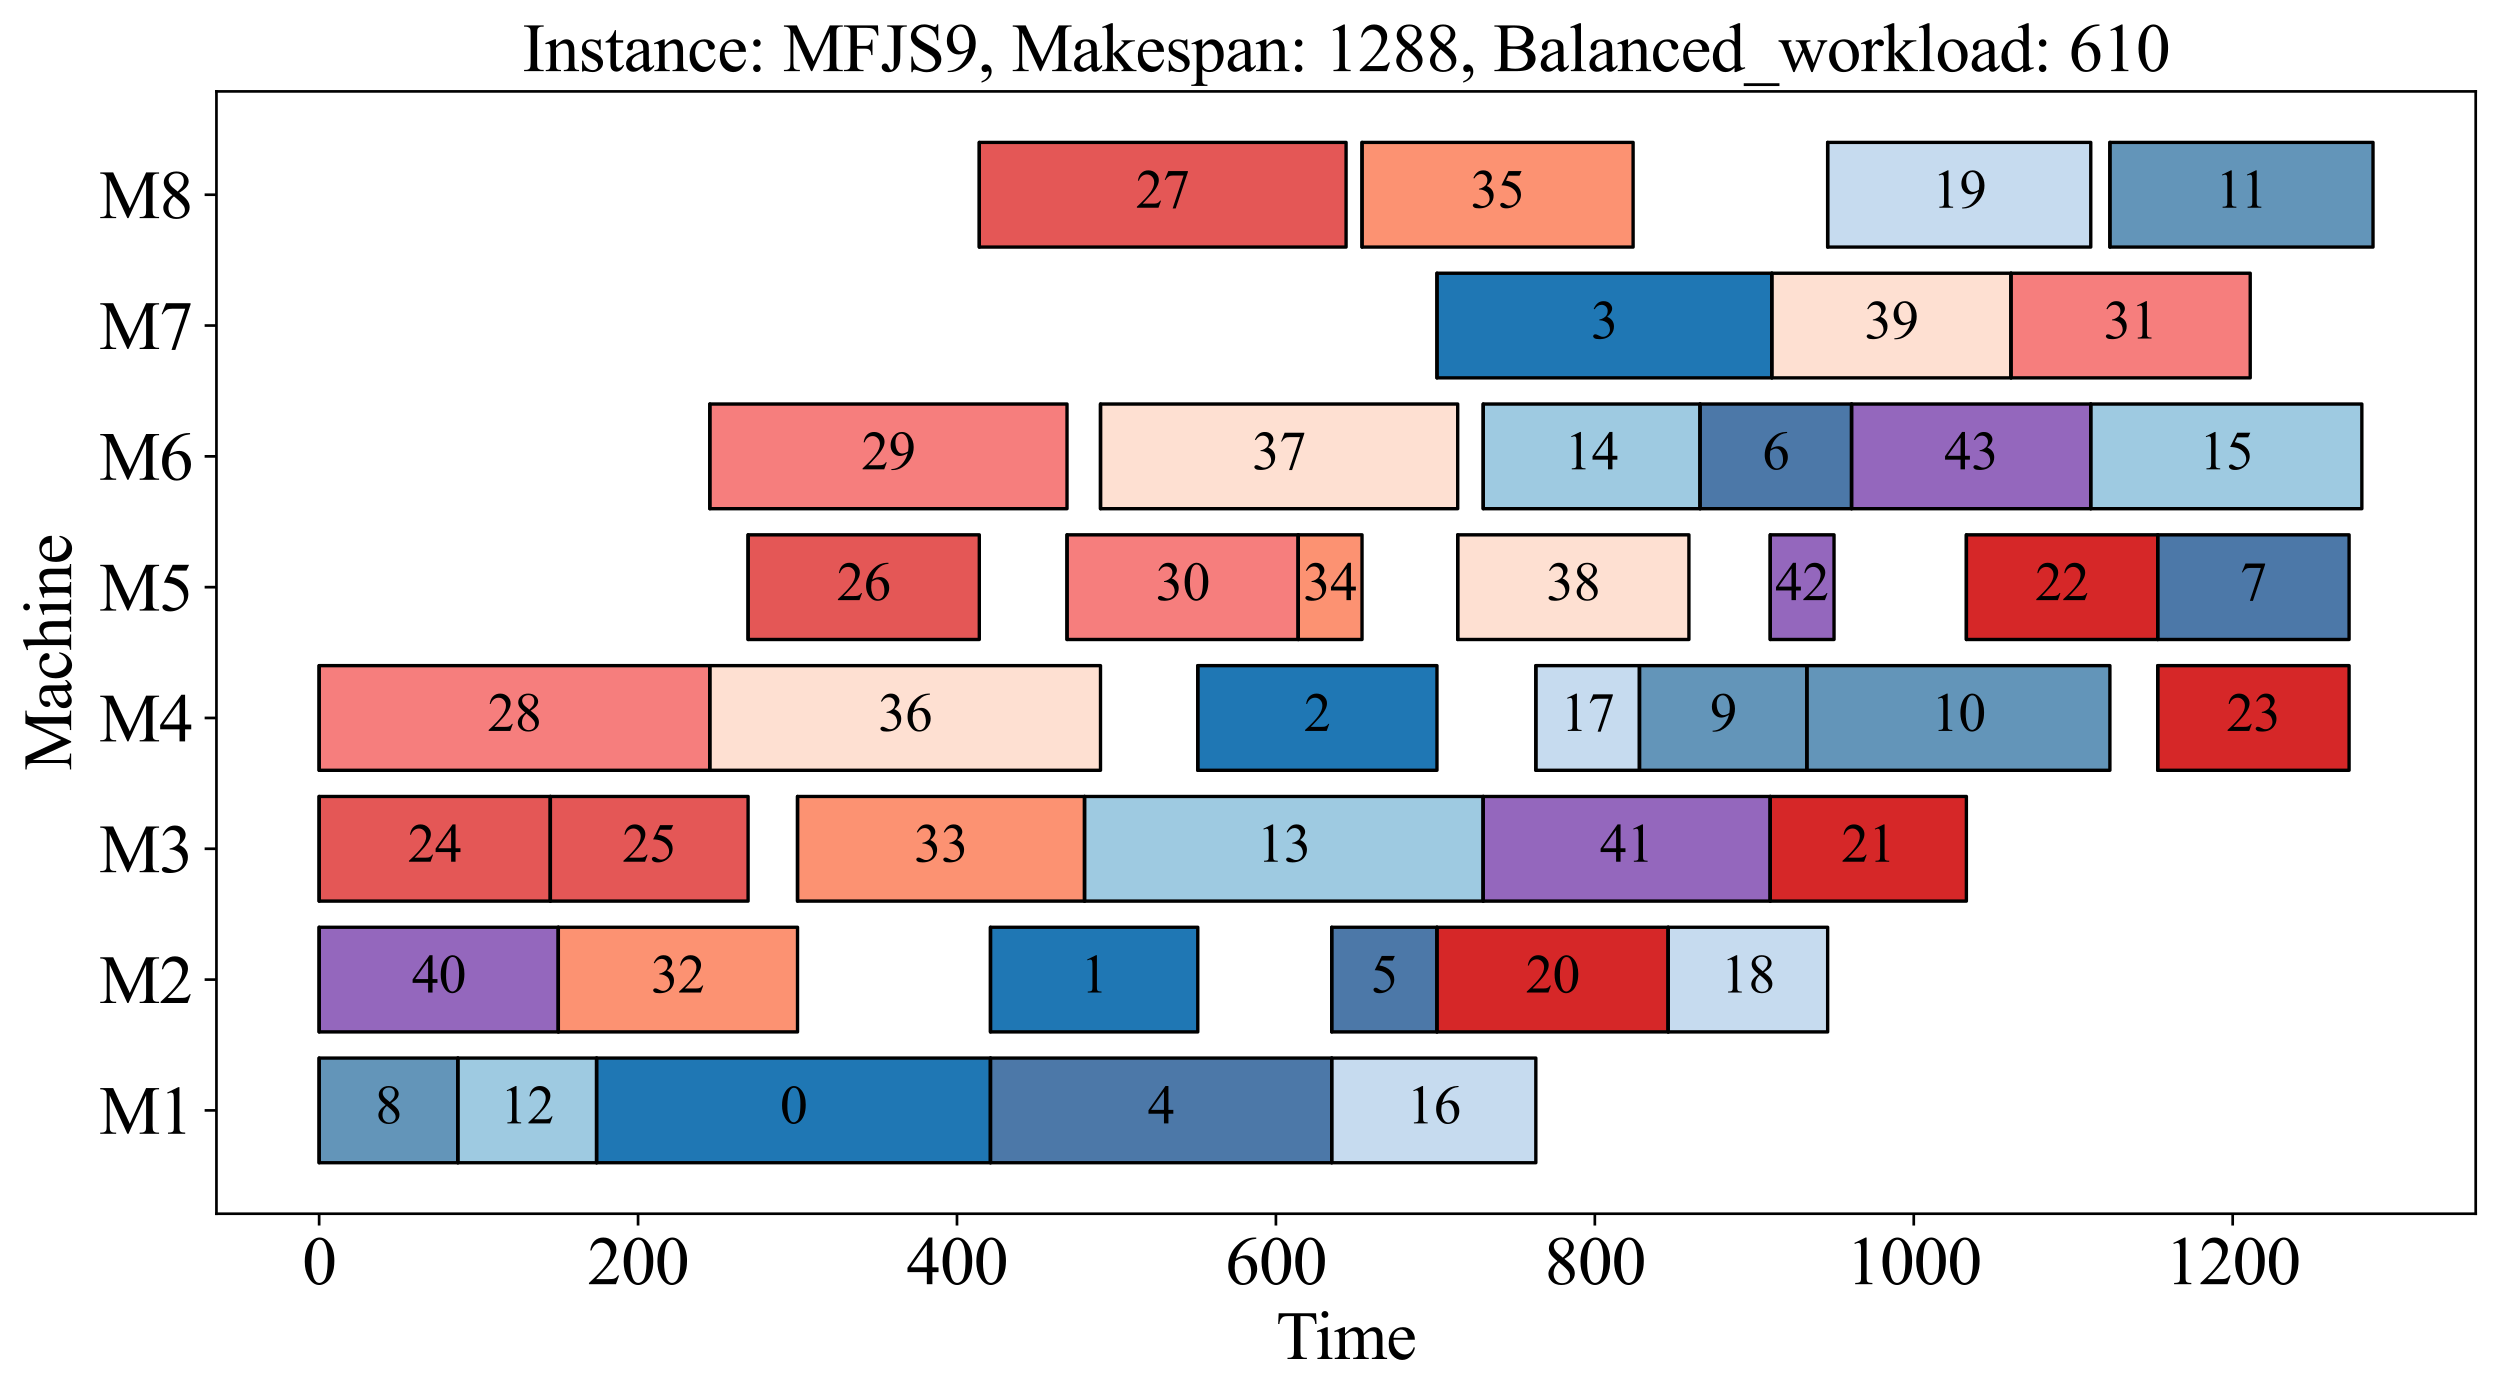 <?xml version="1.0" encoding="utf-8" standalone="no"?>
<!DOCTYPE svg PUBLIC "-//W3C//DTD SVG 1.1//EN"
  "http://www.w3.org/Graphics/SVG/1.1/DTD/svg11.dtd">
<svg xmlns:xlink="http://www.w3.org/1999/xlink" width="740.95pt" height="414.259pt" viewBox="0 0 740.95 414.259" xmlns="http://www.w3.org/2000/svg" version="1.1">
 <defs>
  <style type="text/css">*{stroke-linejoin: round; stroke-linecap: butt}</style>
 </defs>
 <g id="figure_1">
  <g id="patch_1">
   <path d="M 0 414.259 
L 740.95 414.259 
L 740.95 0 
L 0 0 
z
" style="fill: #ffffff"/>
  </g>
  <g id="axes_1">
   <g id="patch_2">
    <path d="M 64.15 359.728 
L 733.75 359.728 
L 733.75 27.087 
L 64.15 27.087 
z
" style="fill: #ffffff"/>
   </g>
   <g id="PolyCollection_1">
    <defs>
     <path id="mf70d53c0b2" d="M 94.586 -69.651 
L 94.586 -100.667 
L 135.704 -100.667 
L 135.704 -69.651 
z
" style="stroke: #000000"/>
    </defs>
    <g clip-path="url(#p8ef0c81709)">
     <use xlink:href="#mf70d53c0b2" x="0" y="414.259" style="fill: #6395b9; stroke: #000000"/>
    </g>
   </g>
   <g id="PolyCollection_2">
    <path d="M 94.586 344.608 
L 94.586 313.592 
L 94.586 313.592 
L 94.586 344.608 
z
" clip-path="url(#p8ef0c81709)" style="fill: url(#he2f628110e); stroke: #000000"/>
   </g>
   <g id="PolyCollection_3">
    <defs>
     <path id="m22ded3d4d2" d="M 135.704 -69.651 
L 135.704 -100.667 
L 176.821 -100.667 
L 176.821 -69.651 
z
" style="stroke: #000000"/>
    </defs>
    <g clip-path="url(#p8ef0c81709)">
     <use xlink:href="#m22ded3d4d2" x="0" y="414.259" style="fill: #9ecae1; stroke: #000000"/>
    </g>
   </g>
   <g id="PolyCollection_4">
    <path d="M 135.704 344.608 
L 135.704 313.592 
L 135.704 313.592 
L 135.704 344.608 
z
" clip-path="url(#p8ef0c81709)" style="fill: url(#he2f628110e); stroke: #000000"/>
   </g>
   <g id="PolyCollection_5">
    <defs>
     <path id="m68fc5d0d42" d="M 176.821 -69.651 
L 176.821 -100.667 
L 293.557 -100.667 
L 293.557 -69.651 
z
" style="stroke: #000000"/>
    </defs>
    <g clip-path="url(#p8ef0c81709)">
     <use xlink:href="#m68fc5d0d42" x="0" y="414.259" style="fill: #1f77b4; stroke: #000000"/>
    </g>
   </g>
   <g id="PolyCollection_6">
    <path d="M 176.821 344.608 
L 176.821 313.592 
L 176.821 313.592 
L 176.821 344.608 
z
" clip-path="url(#p8ef0c81709)" style="fill: url(#he2f628110e); stroke: #000000"/>
   </g>
   <g id="PolyCollection_7">
    <defs>
     <path id="m9c9d766d53" d="M 293.557 -69.651 
L 293.557 -100.667 
L 394.696 -100.667 
L 394.696 -69.651 
z
" style="stroke: #000000"/>
    </defs>
    <g clip-path="url(#p8ef0c81709)">
     <use xlink:href="#m9c9d766d53" x="0" y="414.259" style="fill: #4c78a8; stroke: #000000"/>
    </g>
   </g>
   <g id="PolyCollection_8">
    <path d="M 293.557 344.608 
L 293.557 313.592 
L 293.557 313.592 
L 293.557 344.608 
z
" clip-path="url(#p8ef0c81709)" style="fill: url(#he2f628110e); stroke: #000000"/>
   </g>
   <g id="PolyCollection_9">
    <defs>
     <path id="m76fe8ad040" d="M 394.696 -69.651 
L 394.696 -100.667 
L 455.191 -100.667 
L 455.191 -69.651 
z
" style="stroke: #000000"/>
    </defs>
    <g clip-path="url(#p8ef0c81709)">
     <use xlink:href="#m76fe8ad040" x="0" y="414.259" style="fill: #c6dbef; stroke: #000000"/>
    </g>
   </g>
   <g id="PolyCollection_10">
    <path d="M 394.696 344.608 
L 394.696 313.592 
L 394.696 313.592 
L 394.696 344.608 
z
" clip-path="url(#p8ef0c81709)" style="fill: url(#he2f628110e); stroke: #000000"/>
   </g>
   <g id="PolyCollection_11">
    <defs>
     <path id="m19f7d8c895" d="M 94.586 -108.42 
L 94.586 -139.436 
L 165.479 -139.436 
L 165.479 -108.42 
z
" style="stroke: #000000"/>
    </defs>
    <g clip-path="url(#p8ef0c81709)">
     <use xlink:href="#m19f7d8c895" x="0" y="414.259" style="fill: #9467bd; stroke: #000000"/>
    </g>
   </g>
   <g id="PolyCollection_12">
    <path d="M 94.586 305.838 
L 94.586 274.823 
L 94.586 274.823 
L 94.586 305.838 
z
" clip-path="url(#p8ef0c81709)" style="fill: url(#he2f628110e); stroke: #000000"/>
   </g>
   <g id="PolyCollection_13">
    <defs>
     <path id="m4dd395b12a" d="M 165.479 -108.42 
L 165.479 -139.436 
L 236.371 -139.436 
L 236.371 -108.42 
z
" style="stroke: #000000"/>
    </defs>
    <g clip-path="url(#p8ef0c81709)">
     <use xlink:href="#m4dd395b12a" x="0" y="414.259" style="fill: #fc9272; stroke: #000000"/>
    </g>
   </g>
   <g id="PolyCollection_14">
    <path d="M 165.479 305.838 
L 165.479 274.823 
L 165.479 274.823 
L 165.479 305.838 
z
" clip-path="url(#p8ef0c81709)" style="fill: url(#he2f628110e); stroke: #000000"/>
   </g>
   <g id="PolyCollection_15">
    <defs>
     <path id="m23020493cc" d="M 293.557 -108.42 
L 293.557 -139.436 
L 354.997 -139.436 
L 354.997 -108.42 
z
" style="stroke: #000000"/>
    </defs>
    <g clip-path="url(#p8ef0c81709)">
     <use xlink:href="#m23020493cc" x="0" y="414.259" style="fill: #1f77b4; stroke: #000000"/>
    </g>
   </g>
   <g id="PolyCollection_16">
    <path d="M 293.557 305.838 
L 293.557 274.823 
L 293.557 274.823 
L 293.557 305.838 
z
" clip-path="url(#p8ef0c81709)" style="fill: url(#he2f628110e); stroke: #000000"/>
   </g>
   <g id="PolyCollection_17">
    <defs>
     <path id="ma90136048a" d="M 394.696 -108.42 
L 394.696 -139.436 
L 425.889 -139.436 
L 425.889 -108.42 
z
" style="stroke: #000000"/>
    </defs>
    <g clip-path="url(#p8ef0c81709)">
     <use xlink:href="#ma90136048a" x="0" y="414.259" style="fill: #4c78a8; stroke: #000000"/>
    </g>
   </g>
   <g id="PolyCollection_18">
    <path d="M 394.696 305.838 
L 394.696 274.823 
L 394.696 274.823 
L 394.696 305.838 
z
" clip-path="url(#p8ef0c81709)" style="fill: url(#he2f628110e); stroke: #000000"/>
   </g>
   <g id="PolyCollection_19">
    <defs>
     <path id="m2e9f413fb7" d="M 425.889 -108.42 
L 425.889 -139.436 
L 494.418 -139.436 
L 494.418 -108.42 
z
" style="stroke: #000000"/>
    </defs>
    <g clip-path="url(#p8ef0c81709)">
     <use xlink:href="#m2e9f413fb7" x="0" y="414.259" style="fill: #d62728; stroke: #000000"/>
    </g>
   </g>
   <g id="PolyCollection_20">
    <path d="M 425.889 305.838 
L 425.889 274.823 
L 425.889 274.823 
L 425.889 305.838 
z
" clip-path="url(#p8ef0c81709)" style="fill: url(#he2f628110e); stroke: #000000"/>
   </g>
   <g id="PolyCollection_21">
    <defs>
     <path id="m38f541e9e2" d="M 494.418 -108.42 
L 494.418 -139.436 
L 541.68 -139.436 
L 541.68 -108.42 
z
" style="stroke: #000000"/>
    </defs>
    <g clip-path="url(#p8ef0c81709)">
     <use xlink:href="#m38f541e9e2" x="0" y="414.259" style="fill: #c6dbef; stroke: #000000"/>
    </g>
   </g>
   <g id="PolyCollection_22">
    <path d="M 494.418 305.838 
L 494.418 274.823 
L 494.418 274.823 
L 494.418 305.838 
z
" clip-path="url(#p8ef0c81709)" style="fill: url(#he2f628110e); stroke: #000000"/>
   </g>
   <g id="PolyCollection_23">
    <defs>
     <path id="mcd1a6c5a48" d="M 94.586 -147.19 
L 94.586 -178.205 
L 163.115 -178.205 
L 163.115 -147.19 
z
" style="stroke: #000000"/>
    </defs>
    <g clip-path="url(#p8ef0c81709)">
     <use xlink:href="#mcd1a6c5a48" x="0" y="414.259" style="fill: #e45756; stroke: #000000"/>
    </g>
   </g>
   <g id="PolyCollection_24">
    <path d="M 94.586 267.069 
L 94.586 236.054 
L 94.586 236.054 
L 94.586 267.069 
z
" clip-path="url(#p8ef0c81709)" style="fill: url(#he2f628110e); stroke: #000000"/>
   </g>
   <g id="PolyCollection_25">
    <defs>
     <path id="mbf1865876e" d="M 163.115 -147.19 
L 163.115 -178.205 
L 221.72 -178.205 
L 221.72 -147.19 
z
" style="stroke: #000000"/>
    </defs>
    <g clip-path="url(#p8ef0c81709)">
     <use xlink:href="#mbf1865876e" x="0" y="414.259" style="fill: #e45756; stroke: #000000"/>
    </g>
   </g>
   <g id="PolyCollection_26">
    <path d="M 163.115 267.069 
L 163.115 236.054 
L 163.115 236.054 
L 163.115 267.069 
z
" clip-path="url(#p8ef0c81709)" style="fill: url(#he2f628110e); stroke: #000000"/>
   </g>
   <g id="PolyCollection_27">
    <defs>
     <path id="mcd7be91d27" d="M 236.371 -147.19 
L 236.371 -178.205 
L 321.441 -178.205 
L 321.441 -147.19 
z
" style="stroke: #000000"/>
    </defs>
    <g clip-path="url(#p8ef0c81709)">
     <use xlink:href="#mcd7be91d27" x="0" y="414.259" style="fill: #fc9272; stroke: #000000"/>
    </g>
   </g>
   <g id="PolyCollection_28">
    <path d="M 236.371 267.069 
L 236.371 236.054 
L 236.371 236.054 
L 236.371 267.069 
z
" clip-path="url(#p8ef0c81709)" style="fill: url(#he2f628110e); stroke: #000000"/>
   </g>
   <g id="PolyCollection_29">
    <defs>
     <path id="mb2ba549e35" d="M 321.441 -147.19 
L 321.441 -178.205 
L 439.595 -178.205 
L 439.595 -147.19 
z
" style="stroke: #000000"/>
    </defs>
    <g clip-path="url(#p8ef0c81709)">
     <use xlink:href="#mb2ba549e35" x="0" y="414.259" style="fill: #9ecae1; stroke: #000000"/>
    </g>
   </g>
   <g id="PolyCollection_30">
    <path d="M 321.441 267.069 
L 321.441 236.054 
L 321.441 236.054 
L 321.441 267.069 
z
" clip-path="url(#p8ef0c81709)" style="fill: url(#he2f628110e); stroke: #000000"/>
   </g>
   <g id="PolyCollection_31">
    <defs>
     <path id="m203226e89e" d="M 439.595 -147.19 
L 439.595 -178.205 
L 524.665 -178.205 
L 524.665 -147.19 
z
" style="stroke: #000000"/>
    </defs>
    <g clip-path="url(#p8ef0c81709)">
     <use xlink:href="#m203226e89e" x="0" y="414.259" style="fill: #9467bd; stroke: #000000"/>
    </g>
   </g>
   <g id="PolyCollection_32">
    <path d="M 439.595 267.069 
L 439.595 236.054 
L 439.595 236.054 
L 439.595 267.069 
z
" clip-path="url(#p8ef0c81709)" style="fill: url(#he2f628110e); stroke: #000000"/>
   </g>
   <g id="PolyCollection_33">
    <defs>
     <path id="m0320769714" d="M 524.665 -147.19 
L 524.665 -178.205 
L 582.797 -178.205 
L 582.797 -147.19 
z
" style="stroke: #000000"/>
    </defs>
    <g clip-path="url(#p8ef0c81709)">
     <use xlink:href="#m0320769714" x="0" y="414.259" style="fill: #d62728; stroke: #000000"/>
    </g>
   </g>
   <g id="PolyCollection_34">
    <path d="M 524.665 267.069 
L 524.665 236.054 
L 524.665 236.054 
L 524.665 267.069 
z
" clip-path="url(#p8ef0c81709)" style="fill: url(#he2f628110e); stroke: #000000"/>
   </g>
   <g id="PolyCollection_35">
    <defs>
     <path id="m098cb2ee81" d="M 94.586 -185.959 
L 94.586 -216.974 
L 210.377 -216.974 
L 210.377 -185.959 
z
" style="stroke: #000000"/>
    </defs>
    <g clip-path="url(#p8ef0c81709)">
     <use xlink:href="#m098cb2ee81" x="0" y="414.259" style="fill: #f67e7d; stroke: #000000"/>
    </g>
   </g>
   <g id="PolyCollection_36">
    <path d="M 94.586 228.3 
L 94.586 197.284 
L 94.586 197.284 
L 94.586 228.3 
z
" clip-path="url(#p8ef0c81709)" style="fill: url(#he2f628110e); stroke: #000000"/>
   </g>
   <g id="PolyCollection_37">
    <defs>
     <path id="m13c6cc762b" d="M 210.377 -185.959 
L 210.377 -216.974 
L 326.167 -216.974 
L 326.167 -185.959 
z
" style="stroke: #000000"/>
    </defs>
    <g clip-path="url(#p8ef0c81709)">
     <use xlink:href="#m13c6cc762b" x="0" y="414.259" style="fill: #fee0d2; stroke: #000000"/>
    </g>
   </g>
   <g id="PolyCollection_38">
    <path d="M 210.377 228.3 
L 210.377 197.284 
L 210.377 197.284 
L 210.377 228.3 
z
" clip-path="url(#p8ef0c81709)" style="fill: url(#he2f628110e); stroke: #000000"/>
   </g>
   <g id="PolyCollection_39">
    <defs>
     <path id="m1772721100" d="M 354.997 -185.959 
L 354.997 -216.974 
L 425.889 -216.974 
L 425.889 -185.959 
z
" style="stroke: #000000"/>
    </defs>
    <g clip-path="url(#p8ef0c81709)">
     <use xlink:href="#m1772721100" x="0" y="414.259" style="fill: #1f77b4; stroke: #000000"/>
    </g>
   </g>
   <g id="PolyCollection_40">
    <path d="M 354.997 228.3 
L 354.997 197.284 
L 354.997 197.284 
L 354.997 228.3 
z
" clip-path="url(#p8ef0c81709)" style="fill: url(#he2f628110e); stroke: #000000"/>
   </g>
   <g id="PolyCollection_41">
    <defs>
     <path id="m4c0e543b27" d="M 455.191 -185.959 
L 455.191 -216.974 
L 485.911 -216.974 
L 485.911 -185.959 
z
" style="stroke: #000000"/>
    </defs>
    <g clip-path="url(#p8ef0c81709)">
     <use xlink:href="#m4c0e543b27" x="0" y="414.259" style="fill: #c6dbef; stroke: #000000"/>
    </g>
   </g>
   <g id="PolyCollection_42">
    <path d="M 455.191 228.3 
L 455.191 197.284 
L 455.191 197.284 
L 455.191 228.3 
z
" clip-path="url(#p8ef0c81709)" style="fill: url(#he2f628110e); stroke: #000000"/>
   </g>
   <g id="PolyCollection_43">
    <defs>
     <path id="m825ed868cc" d="M 485.911 -185.959 
L 485.911 -216.974 
L 535.536 -216.974 
L 535.536 -185.959 
z
" style="stroke: #000000"/>
    </defs>
    <g clip-path="url(#p8ef0c81709)">
     <use xlink:href="#m825ed868cc" x="0" y="414.259" style="fill: #6395b9; stroke: #000000"/>
    </g>
   </g>
   <g id="PolyCollection_44">
    <path d="M 485.911 228.3 
L 485.911 197.284 
L 485.911 197.284 
L 485.911 228.3 
z
" clip-path="url(#p8ef0c81709)" style="fill: url(#he2f628110e); stroke: #000000"/>
   </g>
   <g id="PolyCollection_45">
    <defs>
     <path id="m3f67f50e26" d="M 535.536 -185.959 
L 535.536 -216.974 
L 625.332 -216.974 
L 625.332 -185.959 
z
" style="stroke: #000000"/>
    </defs>
    <g clip-path="url(#p8ef0c81709)">
     <use xlink:href="#m3f67f50e26" x="0" y="414.259" style="fill: #6395b9; stroke: #000000"/>
    </g>
   </g>
   <g id="PolyCollection_46">
    <path d="M 535.536 228.3 
L 535.536 197.284 
L 535.536 197.284 
L 535.536 228.3 
z
" clip-path="url(#p8ef0c81709)" style="fill: url(#he2f628110e); stroke: #000000"/>
   </g>
   <g id="PolyCollection_47">
    <defs>
     <path id="m94390dcfff" d="M 639.511 -185.959 
L 639.511 -216.974 
L 696.224 -216.974 
L 696.224 -185.959 
z
" style="stroke: #000000"/>
    </defs>
    <g clip-path="url(#p8ef0c81709)">
     <use xlink:href="#m94390dcfff" x="0" y="414.259" style="fill: #d62728; stroke: #000000"/>
    </g>
   </g>
   <g id="PolyCollection_48">
    <path d="M 639.511 228.3 
L 639.511 197.284 
L 639.511 197.284 
L 639.511 228.3 
z
" clip-path="url(#p8ef0c81709)" style="fill: url(#he2f628110e); stroke: #000000"/>
   </g>
   <g id="PolyCollection_49">
    <defs>
     <path id="ma375347070" d="M 221.72 -224.728 
L 221.72 -255.744 
L 290.249 -255.744 
L 290.249 -224.728 
z
" style="stroke: #000000"/>
    </defs>
    <g clip-path="url(#p8ef0c81709)">
     <use xlink:href="#ma375347070" x="0" y="414.259" style="fill: #e45756; stroke: #000000"/>
    </g>
   </g>
   <g id="PolyCollection_50">
    <path d="M 221.72 189.531 
L 221.72 158.515 
L 221.72 158.515 
L 221.72 189.531 
z
" clip-path="url(#p8ef0c81709)" style="fill: url(#he2f628110e); stroke: #000000"/>
   </g>
   <g id="PolyCollection_51">
    <defs>
     <path id="m85d2973ade" d="M 316.242 -224.728 
L 316.242 -255.744 
L 384.772 -255.744 
L 384.772 -224.728 
z
" style="stroke: #000000"/>
    </defs>
    <g clip-path="url(#p8ef0c81709)">
     <use xlink:href="#m85d2973ade" x="0" y="414.259" style="fill: #f67e7d; stroke: #000000"/>
    </g>
   </g>
   <g id="PolyCollection_52">
    <path d="M 316.242 189.531 
L 316.242 158.515 
L 316.242 158.515 
L 316.242 189.531 
z
" clip-path="url(#p8ef0c81709)" style="fill: url(#he2f628110e); stroke: #000000"/>
   </g>
   <g id="PolyCollection_53">
    <defs>
     <path id="m08162fe11b" d="M 384.772 -224.728 
L 384.772 -255.744 
L 403.676 -255.744 
L 403.676 -224.728 
z
" style="stroke: #000000"/>
    </defs>
    <g clip-path="url(#p8ef0c81709)">
     <use xlink:href="#m08162fe11b" x="0" y="414.259" style="fill: #fc9272; stroke: #000000"/>
    </g>
   </g>
   <g id="PolyCollection_54">
    <path d="M 384.772 189.531 
L 384.772 158.515 
L 384.772 158.515 
L 384.772 189.531 
z
" clip-path="url(#p8ef0c81709)" style="fill: url(#he2f628110e); stroke: #000000"/>
   </g>
   <g id="PolyCollection_55">
    <defs>
     <path id="me1f07a9e8c" d="M 432.033 -224.728 
L 432.033 -255.744 
L 500.562 -255.744 
L 500.562 -224.728 
z
" style="stroke: #000000"/>
    </defs>
    <g clip-path="url(#p8ef0c81709)">
     <use xlink:href="#me1f07a9e8c" x="0" y="414.259" style="fill: #fee0d2; stroke: #000000"/>
    </g>
   </g>
   <g id="PolyCollection_56">
    <path d="M 432.033 189.531 
L 432.033 158.515 
L 432.033 158.515 
L 432.033 189.531 
z
" clip-path="url(#p8ef0c81709)" style="fill: url(#he2f628110e); stroke: #000000"/>
   </g>
   <g id="PolyCollection_57">
    <defs>
     <path id="m1722faf9b8" d="M 524.665 -224.728 
L 524.665 -255.744 
L 543.57 -255.744 
L 543.57 -224.728 
z
" style="stroke: #000000"/>
    </defs>
    <g clip-path="url(#p8ef0c81709)">
     <use xlink:href="#m1722faf9b8" x="0" y="414.259" style="fill: #9467bd; stroke: #000000"/>
    </g>
   </g>
   <g id="PolyCollection_58">
    <path d="M 524.665 189.531 
L 524.665 158.515 
L 524.665 158.515 
L 524.665 189.531 
z
" clip-path="url(#p8ef0c81709)" style="fill: url(#he2f628110e); stroke: #000000"/>
   </g>
   <g id="PolyCollection_59">
    <defs>
     <path id="m94a4a87103" d="M 582.797 -224.728 
L 582.797 -255.744 
L 639.511 -255.744 
L 639.511 -224.728 
z
" style="stroke: #000000"/>
    </defs>
    <g clip-path="url(#p8ef0c81709)">
     <use xlink:href="#m94a4a87103" x="0" y="414.259" style="fill: #d62728; stroke: #000000"/>
    </g>
   </g>
   <g id="PolyCollection_60">
    <path d="M 582.797 189.531 
L 582.797 158.515 
L 582.797 158.515 
L 582.797 189.531 
z
" clip-path="url(#p8ef0c81709)" style="fill: url(#he2f628110e); stroke: #000000"/>
   </g>
   <g id="PolyCollection_61">
    <defs>
     <path id="m356abbc38e" d="M 639.511 -224.728 
L 639.511 -255.744 
L 696.224 -255.744 
L 696.224 -224.728 
z
" style="stroke: #000000"/>
    </defs>
    <g clip-path="url(#p8ef0c81709)">
     <use xlink:href="#m356abbc38e" x="0" y="414.259" style="fill: #4c78a8; stroke: #000000"/>
    </g>
   </g>
   <g id="PolyCollection_62">
    <path d="M 639.511 189.531 
L 639.511 158.515 
L 639.511 158.515 
L 639.511 189.531 
z
" clip-path="url(#p8ef0c81709)" style="fill: url(#he2f628110e); stroke: #000000"/>
   </g>
   <g id="PolyCollection_63">
    <defs>
     <path id="m218027d269" d="M 210.377 -263.497 
L 210.377 -294.513 
L 316.242 -294.513 
L 316.242 -263.497 
z
" style="stroke: #000000"/>
    </defs>
    <g clip-path="url(#p8ef0c81709)">
     <use xlink:href="#m218027d269" x="0" y="414.259" style="fill: #f67e7d; stroke: #000000"/>
    </g>
   </g>
   <g id="PolyCollection_64">
    <path d="M 210.377 150.761 
L 210.377 119.746 
L 210.377 119.746 
L 210.377 150.761 
z
" clip-path="url(#p8ef0c81709)" style="fill: url(#he2f628110e); stroke: #000000"/>
   </g>
   <g id="PolyCollection_65">
    <defs>
     <path id="m74f7795b8f" d="M 326.167 -263.497 
L 326.167 -294.513 
L 432.033 -294.513 
L 432.033 -263.497 
z
" style="stroke: #000000"/>
    </defs>
    <g clip-path="url(#p8ef0c81709)">
     <use xlink:href="#m74f7795b8f" x="0" y="414.259" style="fill: #fee0d2; stroke: #000000"/>
    </g>
   </g>
   <g id="PolyCollection_66">
    <path d="M 326.167 150.761 
L 326.167 119.746 
L 326.167 119.746 
L 326.167 150.761 
z
" clip-path="url(#p8ef0c81709)" style="fill: url(#he2f628110e); stroke: #000000"/>
   </g>
   <g id="PolyCollection_67">
    <defs>
     <path id="m3d885a22a4" d="M 439.595 -263.497 
L 439.595 -294.513 
L 503.87 -294.513 
L 503.87 -263.497 
z
" style="stroke: #000000"/>
    </defs>
    <g clip-path="url(#p8ef0c81709)">
     <use xlink:href="#m3d885a22a4" x="0" y="414.259" style="fill: #9ecae1; stroke: #000000"/>
    </g>
   </g>
   <g id="PolyCollection_68">
    <path d="M 439.595 150.761 
L 439.595 119.746 
L 439.595 119.746 
L 439.595 150.761 
z
" clip-path="url(#p8ef0c81709)" style="fill: url(#he2f628110e); stroke: #000000"/>
   </g>
   <g id="PolyCollection_69">
    <defs>
     <path id="m8bf108eef0" d="M 503.87 -263.497 
L 503.87 -294.513 
L 548.769 -294.513 
L 548.769 -263.497 
z
" style="stroke: #000000"/>
    </defs>
    <g clip-path="url(#p8ef0c81709)">
     <use xlink:href="#m8bf108eef0" x="0" y="414.259" style="fill: #4c78a8; stroke: #000000"/>
    </g>
   </g>
   <g id="PolyCollection_70">
    <path d="M 503.87 150.761 
L 503.87 119.746 
L 503.87 119.746 
L 503.87 150.761 
z
" clip-path="url(#p8ef0c81709)" style="fill: url(#he2f628110e); stroke: #000000"/>
   </g>
   <g id="PolyCollection_71">
    <defs>
     <path id="m0f5785fce0" d="M 548.769 -263.497 
L 548.769 -294.513 
L 619.661 -294.513 
L 619.661 -263.497 
z
" style="stroke: #000000"/>
    </defs>
    <g clip-path="url(#p8ef0c81709)">
     <use xlink:href="#m0f5785fce0" x="0" y="414.259" style="fill: #9467bd; stroke: #000000"/>
    </g>
   </g>
   <g id="PolyCollection_72">
    <path d="M 548.769 150.761 
L 548.769 119.746 
L 548.769 119.746 
L 548.769 150.761 
z
" clip-path="url(#p8ef0c81709)" style="fill: url(#he2f628110e); stroke: #000000"/>
   </g>
   <g id="PolyCollection_73">
    <defs>
     <path id="mc12f36c38f" d="M 619.661 -263.497 
L 619.661 -294.513 
L 700.005 -294.513 
L 700.005 -263.497 
z
" style="stroke: #000000"/>
    </defs>
    <g clip-path="url(#p8ef0c81709)">
     <use xlink:href="#mc12f36c38f" x="0" y="414.259" style="fill: #9ecae1; stroke: #000000"/>
    </g>
   </g>
   <g id="PolyCollection_74">
    <path d="M 619.661 150.761 
L 619.661 119.746 
L 619.661 119.746 
L 619.661 150.761 
z
" clip-path="url(#p8ef0c81709)" style="fill: url(#he2f628110e); stroke: #000000"/>
   </g>
   <g id="PolyCollection_75">
    <defs>
     <path id="m445feea1b8" d="M 425.889 -302.267 
L 425.889 -333.282 
L 525.138 -333.282 
L 525.138 -302.267 
z
" style="stroke: #000000"/>
    </defs>
    <g clip-path="url(#p8ef0c81709)">
     <use xlink:href="#m445feea1b8" x="0" y="414.259" style="fill: #1f77b4; stroke: #000000"/>
    </g>
   </g>
   <g id="PolyCollection_76">
    <path d="M 425.889 111.992 
L 425.889 80.977 
L 425.889 80.977 
L 425.889 111.992 
z
" clip-path="url(#p8ef0c81709)" style="fill: url(#he2f628110e); stroke: #000000"/>
   </g>
   <g id="PolyCollection_77">
    <defs>
     <path id="m3175d16847" d="M 525.138 -302.267 
L 525.138 -333.282 
L 596.03 -333.282 
L 596.03 -302.267 
z
" style="stroke: #000000"/>
    </defs>
    <g clip-path="url(#p8ef0c81709)">
     <use xlink:href="#m3175d16847" x="0" y="414.259" style="fill: #fee0d2; stroke: #000000"/>
    </g>
   </g>
   <g id="PolyCollection_78">
    <path d="M 525.138 111.992 
L 525.138 80.977 
L 525.138 80.977 
L 525.138 111.992 
z
" clip-path="url(#p8ef0c81709)" style="fill: url(#he2f628110e); stroke: #000000"/>
   </g>
   <g id="PolyCollection_79">
    <defs>
     <path id="mfbfa92691b" d="M 596.03 -302.267 
L 596.03 -333.282 
L 666.922 -333.282 
L 666.922 -302.267 
z
" style="stroke: #000000"/>
    </defs>
    <g clip-path="url(#p8ef0c81709)">
     <use xlink:href="#mfbfa92691b" x="0" y="414.259" style="fill: #f67e7d; stroke: #000000"/>
    </g>
   </g>
   <g id="PolyCollection_80">
    <path d="M 596.03 111.992 
L 596.03 80.977 
L 596.03 80.977 
L 596.03 111.992 
z
" clip-path="url(#p8ef0c81709)" style="fill: url(#he2f628110e); stroke: #000000"/>
   </g>
   <g id="PolyCollection_81">
    <defs>
     <path id="mf63239867d" d="M 290.249 -341.036 
L 290.249 -372.051 
L 398.95 -372.051 
L 398.95 -341.036 
z
" style="stroke: #000000"/>
    </defs>
    <g clip-path="url(#p8ef0c81709)">
     <use xlink:href="#mf63239867d" x="0" y="414.259" style="fill: #e45756; stroke: #000000"/>
    </g>
   </g>
   <g id="PolyCollection_82">
    <path d="M 290.249 73.223 
L 290.249 42.208 
L 290.249 42.208 
L 290.249 73.223 
z
" clip-path="url(#p8ef0c81709)" style="fill: url(#he2f628110e); stroke: #000000"/>
   </g>
   <g id="PolyCollection_83">
    <defs>
     <path id="ma338eef58e" d="M 403.676 -341.036 
L 403.676 -372.051 
L 484.021 -372.051 
L 484.021 -341.036 
z
" style="stroke: #000000"/>
    </defs>
    <g clip-path="url(#p8ef0c81709)">
     <use xlink:href="#ma338eef58e" x="0" y="414.259" style="fill: #fc9272; stroke: #000000"/>
    </g>
   </g>
   <g id="PolyCollection_84">
    <path d="M 403.676 73.223 
L 403.676 42.208 
L 403.676 42.208 
L 403.676 73.223 
z
" clip-path="url(#p8ef0c81709)" style="fill: url(#he2f628110e); stroke: #000000"/>
   </g>
   <g id="PolyCollection_85">
    <defs>
     <path id="m08c4677645" d="M 541.68 -341.036 
L 541.68 -372.051 
L 619.661 -372.051 
L 619.661 -341.036 
z
" style="stroke: #000000"/>
    </defs>
    <g clip-path="url(#p8ef0c81709)">
     <use xlink:href="#m08c4677645" x="0" y="414.259" style="fill: #c6dbef; stroke: #000000"/>
    </g>
   </g>
   <g id="PolyCollection_86">
    <path d="M 541.68 73.223 
L 541.68 42.208 
L 541.68 42.208 
L 541.68 73.223 
z
" clip-path="url(#p8ef0c81709)" style="fill: url(#he2f628110e); stroke: #000000"/>
   </g>
   <g id="PolyCollection_87">
    <defs>
     <path id="m365c98fe24" d="M 625.332 -341.036 
L 625.332 -372.051 
L 703.314 -372.051 
L 703.314 -341.036 
z
" style="stroke: #000000"/>
    </defs>
    <g clip-path="url(#p8ef0c81709)">
     <use xlink:href="#m365c98fe24" x="0" y="414.259" style="fill: #6395b9; stroke: #000000"/>
    </g>
   </g>
   <g id="PolyCollection_88">
    <path d="M 625.332 73.223 
L 625.332 42.208 
L 625.332 42.208 
L 625.332 73.223 
z
" clip-path="url(#p8ef0c81709)" style="fill: url(#he2f628110e); stroke: #000000"/>
   </g>
   <g id="matplotlib.axis_1">
    <g id="xtick_1">
     <g id="line2d_1">
      <defs>
       <path id="ma55fc00216" d="M 0 0 
L 0 3.5 
" style="stroke: #000000; stroke-width: 0.8"/>
      </defs>
      <g>
       <use xlink:href="#ma55fc00216" x="94.586" y="359.728" style="stroke: #000000; stroke-width: 0.8"/>
      </g>
     </g>
     <g id="text_1">
      <!-- 0 -->
      <g transform="translate(89.586 380.615) scale(0.2 -0.2)">
       <defs>
        <path id="TimesNewRomanPSMT-30" d="M 231 2094 
Q 231 2819 450 3342 
Q 669 3866 1031 4122 
Q 1313 4325 1613 4325 
Q 2100 4325 2488 3828 
Q 2972 3213 2972 2159 
Q 2972 1422 2759 906 
Q 2547 391 2217 158 
Q 1888 -75 1581 -75 
Q 975 -75 572 641 
Q 231 1244 231 2094 
z
M 844 2016 
Q 844 1141 1059 588 
Q 1238 122 1591 122 
Q 1759 122 1940 273 
Q 2122 425 2216 781 
Q 2359 1319 2359 2297 
Q 2359 3022 2209 3506 
Q 2097 3866 1919 4016 
Q 1791 4119 1609 4119 
Q 1397 4119 1231 3928 
Q 1006 3669 925 3112 
Q 844 2556 844 2016 
z
" transform="scale(0.016)"/>
       </defs>
       <use xlink:href="#TimesNewRomanPSMT-30"/>
      </g>
     </g>
    </g>
    <g id="xtick_2">
     <g id="line2d_2">
      <g>
       <use xlink:href="#ma55fc00216" x="189.109" y="359.728" style="stroke: #000000; stroke-width: 0.8"/>
      </g>
     </g>
     <g id="text_2">
      <!-- 200 -->
      <g transform="translate(174.109 380.615) scale(0.2 -0.2)">
       <defs>
        <path id="TimesNewRomanPSMT-32" d="M 2934 816 
L 2638 0 
L 138 0 
L 138 116 
Q 1241 1122 1691 1759 
Q 2141 2397 2141 2925 
Q 2141 3328 1894 3587 
Q 1647 3847 1303 3847 
Q 991 3847 742 3664 
Q 494 3481 375 3128 
L 259 3128 
Q 338 3706 661 4015 
Q 984 4325 1469 4325 
Q 1984 4325 2329 3994 
Q 2675 3663 2675 3213 
Q 2675 2891 2525 2569 
Q 2294 2063 1775 1497 
Q 997 647 803 472 
L 1909 472 
Q 2247 472 2383 497 
Q 2519 522 2628 598 
Q 2738 675 2819 816 
L 2934 816 
z
" transform="scale(0.016)"/>
       </defs>
       <use xlink:href="#TimesNewRomanPSMT-32"/>
       <use xlink:href="#TimesNewRomanPSMT-30" x="50"/>
       <use xlink:href="#TimesNewRomanPSMT-30" x="100"/>
      </g>
     </g>
    </g>
    <g id="xtick_3">
     <g id="line2d_3">
      <g>
       <use xlink:href="#ma55fc00216" x="283.632" y="359.728" style="stroke: #000000; stroke-width: 0.8"/>
      </g>
     </g>
     <g id="text_3">
      <!-- 400 -->
      <g transform="translate(268.632 380.615) scale(0.2 -0.2)">
       <defs>
        <path id="TimesNewRomanPSMT-34" d="M 2978 1563 
L 2978 1119 
L 2409 1119 
L 2409 0 
L 1894 0 
L 1894 1119 
L 100 1119 
L 100 1519 
L 2066 4325 
L 2409 4325 
L 2409 1563 
L 2978 1563 
z
M 1894 1563 
L 1894 3666 
L 406 1563 
L 1894 1563 
z
" transform="scale(0.016)"/>
       </defs>
       <use xlink:href="#TimesNewRomanPSMT-34"/>
       <use xlink:href="#TimesNewRomanPSMT-30" x="50"/>
       <use xlink:href="#TimesNewRomanPSMT-30" x="100"/>
      </g>
     </g>
    </g>
    <g id="xtick_4">
     <g id="line2d_4">
      <g>
       <use xlink:href="#ma55fc00216" x="378.155" y="359.728" style="stroke: #000000; stroke-width: 0.8"/>
      </g>
     </g>
     <g id="text_4">
      <!-- 600 -->
      <g transform="translate(363.155 380.615) scale(0.2 -0.2)">
       <defs>
        <path id="TimesNewRomanPSMT-36" d="M 2869 4325 
L 2869 4209 
Q 2456 4169 2195 4045 
Q 1934 3922 1679 3669 
Q 1425 3416 1258 3105 
Q 1091 2794 978 2366 
Q 1428 2675 1881 2675 
Q 2316 2675 2634 2325 
Q 2953 1975 2953 1425 
Q 2953 894 2631 456 
Q 2244 -75 1606 -75 
Q 1172 -75 869 213 
Q 275 772 275 1663 
Q 275 2231 503 2743 
Q 731 3256 1154 3653 
Q 1578 4050 1965 4187 
Q 2353 4325 2688 4325 
L 2869 4325 
z
M 925 2138 
Q 869 1716 869 1456 
Q 869 1156 980 804 
Q 1091 453 1309 247 
Q 1469 100 1697 100 
Q 1969 100 2183 356 
Q 2397 613 2397 1088 
Q 2397 1622 2184 2012 
Q 1972 2403 1581 2403 
Q 1463 2403 1327 2353 
Q 1191 2303 925 2138 
z
" transform="scale(0.016)"/>
       </defs>
       <use xlink:href="#TimesNewRomanPSMT-36"/>
       <use xlink:href="#TimesNewRomanPSMT-30" x="50"/>
       <use xlink:href="#TimesNewRomanPSMT-30" x="100"/>
      </g>
     </g>
    </g>
    <g id="xtick_5">
     <g id="line2d_5">
      <g>
       <use xlink:href="#ma55fc00216" x="472.678" y="359.728" style="stroke: #000000; stroke-width: 0.8"/>
      </g>
     </g>
     <g id="text_5">
      <!-- 800 -->
      <g transform="translate(457.678 380.615) scale(0.2 -0.2)">
       <defs>
        <path id="TimesNewRomanPSMT-38" d="M 1228 2134 
Q 725 2547 579 2797 
Q 434 3047 434 3316 
Q 434 3728 753 4026 
Q 1072 4325 1600 4325 
Q 2113 4325 2425 4047 
Q 2738 3769 2738 3413 
Q 2738 3175 2569 2928 
Q 2400 2681 1866 2347 
Q 2416 1922 2594 1678 
Q 2831 1359 2831 1006 
Q 2831 559 2490 242 
Q 2150 -75 1597 -75 
Q 994 -75 656 303 
Q 388 606 388 966 
Q 388 1247 577 1523 
Q 766 1800 1228 2134 
z
M 1719 2469 
Q 2094 2806 2194 3001 
Q 2294 3197 2294 3444 
Q 2294 3772 2109 3958 
Q 1925 4144 1606 4144 
Q 1288 4144 1088 3959 
Q 888 3775 888 3528 
Q 888 3366 970 3203 
Q 1053 3041 1206 2894 
L 1719 2469 
z
M 1375 2016 
Q 1116 1797 991 1539 
Q 866 1281 866 981 
Q 866 578 1086 336 
Q 1306 94 1647 94 
Q 1984 94 2187 284 
Q 2391 475 2391 747 
Q 2391 972 2272 1150 
Q 2050 1481 1375 2016 
z
" transform="scale(0.016)"/>
       </defs>
       <use xlink:href="#TimesNewRomanPSMT-38"/>
       <use xlink:href="#TimesNewRomanPSMT-30" x="50"/>
       <use xlink:href="#TimesNewRomanPSMT-30" x="100"/>
      </g>
     </g>
    </g>
    <g id="xtick_6">
     <g id="line2d_6">
      <g>
       <use xlink:href="#ma55fc00216" x="567.201" y="359.728" style="stroke: #000000; stroke-width: 0.8"/>
      </g>
     </g>
     <g id="text_6">
      <!-- 1000 -->
      <g transform="translate(547.201 380.615) scale(0.2 -0.2)">
       <defs>
        <path id="TimesNewRomanPSMT-31" d="M 750 3822 
L 1781 4325 
L 1884 4325 
L 1884 747 
Q 1884 391 1914 303 
Q 1944 216 2037 169 
Q 2131 122 2419 116 
L 2419 0 
L 825 0 
L 825 116 
Q 1125 122 1212 167 
Q 1300 213 1334 289 
Q 1369 366 1369 747 
L 1369 3034 
Q 1369 3497 1338 3628 
Q 1316 3728 1258 3775 
Q 1200 3822 1119 3822 
Q 1003 3822 797 3725 
L 750 3822 
z
" transform="scale(0.016)"/>
       </defs>
       <use xlink:href="#TimesNewRomanPSMT-31"/>
       <use xlink:href="#TimesNewRomanPSMT-30" x="50"/>
       <use xlink:href="#TimesNewRomanPSMT-30" x="100"/>
       <use xlink:href="#TimesNewRomanPSMT-30" x="150"/>
      </g>
     </g>
    </g>
    <g id="xtick_7">
     <g id="line2d_7">
      <g>
       <use xlink:href="#ma55fc00216" x="661.724" y="359.728" style="stroke: #000000; stroke-width: 0.8"/>
      </g>
     </g>
     <g id="text_7">
      <!-- 1200 -->
      <g transform="translate(641.724 380.615) scale(0.2 -0.2)">
       <use xlink:href="#TimesNewRomanPSMT-31"/>
       <use xlink:href="#TimesNewRomanPSMT-32" x="50"/>
       <use xlink:href="#TimesNewRomanPSMT-30" x="100"/>
       <use xlink:href="#TimesNewRomanPSMT-30" x="150"/>
      </g>
     </g>
    </g>
    <g id="text_8">
     <!-- Time -->
     <g transform="translate(378.197 402.781) scale(0.2 -0.2)">
      <defs>
       <path id="TimesNewRomanPSMT-54" d="M 3703 4238 
L 3750 3244 
L 3631 3244 
Q 3597 3506 3538 3619 
Q 3441 3800 3280 3886 
Q 3119 3972 2856 3972 
L 2259 3972 
L 2259 734 
Q 2259 344 2344 247 
Q 2463 116 2709 116 
L 2856 116 
L 2856 0 
L 1059 0 
L 1059 116 
L 1209 116 
Q 1478 116 1591 278 
Q 1659 378 1659 734 
L 1659 3972 
L 1150 3972 
Q 853 3972 728 3928 
Q 566 3869 450 3700 
Q 334 3531 313 3244 
L 194 3244 
L 244 4238 
L 3703 4238 
z
" transform="scale(0.016)"/>
       <path id="TimesNewRomanPSMT-69" d="M 928 4444 
Q 1059 4444 1151 4351 
Q 1244 4259 1244 4128 
Q 1244 3997 1151 3903 
Q 1059 3809 928 3809 
Q 797 3809 703 3903 
Q 609 3997 609 4128 
Q 609 4259 701 4351 
Q 794 4444 928 4444 
z
M 1188 2947 
L 1188 647 
Q 1188 378 1227 289 
Q 1266 200 1342 156 
Q 1419 113 1622 113 
L 1622 0 
L 231 0 
L 231 113 
Q 441 113 512 153 
Q 584 194 626 287 
Q 669 381 669 647 
L 669 1750 
Q 669 2216 641 2353 
Q 619 2453 572 2492 
Q 525 2531 444 2531 
Q 356 2531 231 2484 
L 188 2597 
L 1050 2947 
L 1188 2947 
z
" transform="scale(0.016)"/>
       <path id="TimesNewRomanPSMT-6d" d="M 1050 2338 
Q 1363 2650 1419 2697 
Q 1559 2816 1721 2881 
Q 1884 2947 2044 2947 
Q 2313 2947 2506 2790 
Q 2700 2634 2766 2338 
Q 3088 2713 3309 2830 
Q 3531 2947 3766 2947 
Q 3994 2947 4170 2830 
Q 4347 2713 4450 2447 
Q 4519 2266 4519 1878 
L 4519 647 
Q 4519 378 4559 278 
Q 4591 209 4675 161 
Q 4759 113 4950 113 
L 4950 0 
L 3538 0 
L 3538 113 
L 3597 113 
Q 3781 113 3884 184 
Q 3956 234 3988 344 
Q 4000 397 4000 647 
L 4000 1878 
Q 4000 2228 3916 2372 
Q 3794 2572 3525 2572 
Q 3359 2572 3192 2489 
Q 3025 2406 2788 2181 
L 2781 2147 
L 2788 2013 
L 2788 647 
Q 2788 353 2820 281 
Q 2853 209 2943 161 
Q 3034 113 3253 113 
L 3253 0 
L 1806 0 
L 1806 113 
Q 2044 113 2133 169 
Q 2222 225 2256 338 
Q 2272 391 2272 647 
L 2272 1878 
Q 2272 2228 2169 2381 
Q 2031 2581 1784 2581 
Q 1616 2581 1450 2491 
Q 1191 2353 1050 2181 
L 1050 647 
Q 1050 366 1089 281 
Q 1128 197 1204 155 
Q 1281 113 1516 113 
L 1516 0 
L 100 0 
L 100 113 
Q 297 113 375 155 
Q 453 197 493 289 
Q 534 381 534 647 
L 534 1741 
Q 534 2213 506 2350 
Q 484 2453 437 2492 
Q 391 2531 309 2531 
Q 222 2531 100 2484 
L 53 2597 
L 916 2947 
L 1050 2947 
L 1050 2338 
z
" transform="scale(0.016)"/>
       <path id="TimesNewRomanPSMT-65" d="M 681 1784 
Q 678 1147 991 784 
Q 1303 422 1725 422 
Q 2006 422 2214 576 
Q 2422 731 2563 1106 
L 2659 1044 
Q 2594 616 2278 264 
Q 1963 -88 1488 -88 
Q 972 -88 605 314 
Q 238 716 238 1394 
Q 238 2128 614 2539 
Q 991 2950 1559 2950 
Q 2041 2950 2350 2633 
Q 2659 2316 2659 1784 
L 681 1784 
z
M 681 1966 
L 2006 1966 
Q 1991 2241 1941 2353 
Q 1863 2528 1708 2628 
Q 1553 2728 1384 2728 
Q 1125 2728 920 2526 
Q 716 2325 681 1966 
z
" transform="scale(0.016)"/>
      </defs>
      <use xlink:href="#TimesNewRomanPSMT-54"/>
      <use xlink:href="#TimesNewRomanPSMT-69" x="57.584"/>
      <use xlink:href="#TimesNewRomanPSMT-6d" x="85.367"/>
      <use xlink:href="#TimesNewRomanPSMT-65" x="163.15"/>
     </g>
    </g>
   </g>
   <g id="matplotlib.axis_2">
    <g id="ytick_1">
     <g id="line2d_8">
      <defs>
       <path id="mfbce3e1590" d="M 0 0 
L -3.5 0 
" style="stroke: #000000; stroke-width: 0.8"/>
      </defs>
      <g>
       <use xlink:href="#mfbce3e1590" x="64.15" y="329.1" style="stroke: #000000; stroke-width: 0.8"/>
      </g>
     </g>
     <g id="text_9">
      <!-- M1 -->
      <g transform="translate(29.366 336.044) scale(0.2 -0.2)">
       <defs>
        <path id="TimesNewRomanPSMT-4d" d="M 2619 0 
L 981 3566 
L 981 734 
Q 981 344 1066 247 
Q 1181 116 1431 116 
L 1581 116 
L 1581 0 
L 106 0 
L 106 116 
L 256 116 
Q 525 116 638 278 
Q 706 378 706 734 
L 706 3503 
Q 706 3784 644 3909 
Q 600 4000 483 4061 
Q 366 4122 106 4122 
L 106 4238 
L 1306 4238 
L 2844 922 
L 4356 4238 
L 5556 4238 
L 5556 4122 
L 5409 4122 
Q 5138 4122 5025 3959 
Q 4956 3859 4956 3503 
L 4956 734 
Q 4956 344 5044 247 
Q 5159 116 5409 116 
L 5556 116 
L 5556 0 
L 3756 0 
L 3756 116 
L 3906 116 
Q 4178 116 4288 278 
Q 4356 378 4356 734 
L 4356 3566 
L 2722 0 
L 2619 0 
z
" transform="scale(0.016)"/>
       </defs>
       <use xlink:href="#TimesNewRomanPSMT-4d"/>
       <use xlink:href="#TimesNewRomanPSMT-31" x="88.916"/>
      </g>
     </g>
    </g>
    <g id="ytick_2">
     <g id="line2d_9">
      <g>
       <use xlink:href="#mfbce3e1590" x="64.15" y="290.331" style="stroke: #000000; stroke-width: 0.8"/>
      </g>
     </g>
     <g id="text_10">
      <!-- M2 -->
      <g transform="translate(29.366 297.274) scale(0.2 -0.2)">
       <use xlink:href="#TimesNewRomanPSMT-4d"/>
       <use xlink:href="#TimesNewRomanPSMT-32" x="88.916"/>
      </g>
     </g>
    </g>
    <g id="ytick_3">
     <g id="line2d_10">
      <g>
       <use xlink:href="#mfbce3e1590" x="64.15" y="251.561" style="stroke: #000000; stroke-width: 0.8"/>
      </g>
     </g>
     <g id="text_11">
      <!-- M3 -->
      <g transform="translate(29.366 258.505) scale(0.2 -0.2)">
       <defs>
        <path id="TimesNewRomanPSMT-33" d="M 325 3431 
Q 506 3859 782 4092 
Q 1059 4325 1472 4325 
Q 1981 4325 2253 3994 
Q 2459 3747 2459 3466 
Q 2459 3003 1878 2509 
Q 2269 2356 2469 2072 
Q 2669 1788 2669 1403 
Q 2669 853 2319 450 
Q 1863 -75 997 -75 
Q 569 -75 414 31 
Q 259 138 259 259 
Q 259 350 332 419 
Q 406 488 509 488 
Q 588 488 669 463 
Q 722 447 909 348 
Q 1097 250 1169 231 
Q 1284 197 1416 197 
Q 1734 197 1970 444 
Q 2206 691 2206 1028 
Q 2206 1275 2097 1509 
Q 2016 1684 1919 1775 
Q 1784 1900 1550 2001 
Q 1316 2103 1072 2103 
L 972 2103 
L 972 2197 
Q 1219 2228 1467 2375 
Q 1716 2522 1828 2728 
Q 1941 2934 1941 3181 
Q 1941 3503 1739 3701 
Q 1538 3900 1238 3900 
Q 753 3900 428 3381 
L 325 3431 
z
" transform="scale(0.016)"/>
       </defs>
       <use xlink:href="#TimesNewRomanPSMT-4d"/>
       <use xlink:href="#TimesNewRomanPSMT-33" x="88.916"/>
      </g>
     </g>
    </g>
    <g id="ytick_4">
     <g id="line2d_11">
      <g>
       <use xlink:href="#mfbce3e1590" x="64.15" y="212.792" style="stroke: #000000; stroke-width: 0.8"/>
      </g>
     </g>
     <g id="text_12">
      <!-- M4 -->
      <g transform="translate(29.366 219.736) scale(0.2 -0.2)">
       <use xlink:href="#TimesNewRomanPSMT-4d"/>
       <use xlink:href="#TimesNewRomanPSMT-34" x="88.916"/>
      </g>
     </g>
    </g>
    <g id="ytick_5">
     <g id="line2d_12">
      <g>
       <use xlink:href="#mfbce3e1590" x="64.15" y="174.023" style="stroke: #000000; stroke-width: 0.8"/>
      </g>
     </g>
     <g id="text_13">
      <!-- M5 -->
      <g transform="translate(29.366 180.967) scale(0.2 -0.2)">
       <defs>
        <path id="TimesNewRomanPSMT-35" d="M 2778 4238 
L 2534 3706 
L 1259 3706 
L 981 3138 
Q 1809 3016 2294 2522 
Q 2709 2097 2709 1522 
Q 2709 1188 2573 903 
Q 2438 619 2231 419 
Q 2025 219 1772 97 
Q 1413 -75 1034 -75 
Q 653 -75 479 54 
Q 306 184 306 341 
Q 306 428 378 495 
Q 450 563 559 563 
Q 641 563 702 538 
Q 763 513 909 409 
Q 1144 247 1384 247 
Q 1750 247 2026 523 
Q 2303 800 2303 1197 
Q 2303 1581 2056 1914 
Q 1809 2247 1375 2428 
Q 1034 2569 447 2591 
L 1259 4238 
L 2778 4238 
z
" transform="scale(0.016)"/>
       </defs>
       <use xlink:href="#TimesNewRomanPSMT-4d"/>
       <use xlink:href="#TimesNewRomanPSMT-35" x="88.916"/>
      </g>
     </g>
    </g>
    <g id="ytick_6">
     <g id="line2d_13">
      <g>
       <use xlink:href="#mfbce3e1590" x="64.15" y="135.254" style="stroke: #000000; stroke-width: 0.8"/>
      </g>
     </g>
     <g id="text_14">
      <!-- M6 -->
      <g transform="translate(29.366 142.197) scale(0.2 -0.2)">
       <use xlink:href="#TimesNewRomanPSMT-4d"/>
       <use xlink:href="#TimesNewRomanPSMT-36" x="88.916"/>
      </g>
     </g>
    </g>
    <g id="ytick_7">
     <g id="line2d_14">
      <g>
       <use xlink:href="#mfbce3e1590" x="64.15" y="96.484" style="stroke: #000000; stroke-width: 0.8"/>
      </g>
     </g>
     <g id="text_15">
      <!-- M7 -->
      <g transform="translate(29.366 103.428) scale(0.2 -0.2)">
       <defs>
        <path id="TimesNewRomanPSMT-37" d="M 644 4238 
L 2916 4238 
L 2916 4119 
L 1503 -88 
L 1153 -88 
L 2419 3728 
L 1253 3728 
Q 900 3728 750 3644 
Q 488 3500 328 3200 
L 238 3234 
L 644 4238 
z
" transform="scale(0.016)"/>
       </defs>
       <use xlink:href="#TimesNewRomanPSMT-4d"/>
       <use xlink:href="#TimesNewRomanPSMT-37" x="88.916"/>
      </g>
     </g>
    </g>
    <g id="ytick_8">
     <g id="line2d_15">
      <g>
       <use xlink:href="#mfbce3e1590" x="64.15" y="57.715" style="stroke: #000000; stroke-width: 0.8"/>
      </g>
     </g>
     <g id="text_16">
      <!-- M8 -->
      <g transform="translate(29.366 64.659) scale(0.2 -0.2)">
       <use xlink:href="#TimesNewRomanPSMT-4d"/>
       <use xlink:href="#TimesNewRomanPSMT-38" x="88.916"/>
      </g>
     </g>
    </g>
    <g id="text_17">
     <!-- Machine -->
     <g transform="translate(21.087 228.395) rotate(-90) scale(0.2 -0.2)">
      <defs>
       <path id="TimesNewRomanPSMT-61" d="M 1822 413 
Q 1381 72 1269 19 
Q 1100 -59 909 -59 
Q 613 -59 420 144 
Q 228 347 228 678 
Q 228 888 322 1041 
Q 450 1253 767 1440 
Q 1084 1628 1822 1897 
L 1822 2009 
Q 1822 2438 1686 2597 
Q 1550 2756 1291 2756 
Q 1094 2756 978 2650 
Q 859 2544 859 2406 
L 866 2225 
Q 866 2081 792 2003 
Q 719 1925 600 1925 
Q 484 1925 411 2006 
Q 338 2088 338 2228 
Q 338 2497 613 2722 
Q 888 2947 1384 2947 
Q 1766 2947 2009 2819 
Q 2194 2722 2281 2516 
Q 2338 2381 2338 1966 
L 2338 994 
Q 2338 584 2353 492 
Q 2369 400 2405 369 
Q 2441 338 2488 338 
Q 2538 338 2575 359 
Q 2641 400 2828 588 
L 2828 413 
Q 2478 -56 2159 -56 
Q 2006 -56 1915 50 
Q 1825 156 1822 413 
z
M 1822 616 
L 1822 1706 
Q 1350 1519 1213 1441 
Q 966 1303 859 1153 
Q 753 1003 753 825 
Q 753 600 887 451 
Q 1022 303 1197 303 
Q 1434 303 1822 616 
z
" transform="scale(0.016)"/>
       <path id="TimesNewRomanPSMT-63" d="M 2631 1088 
Q 2516 522 2178 217 
Q 1841 -88 1431 -88 
Q 944 -88 581 321 
Q 219 731 219 1428 
Q 219 2103 620 2525 
Q 1022 2947 1584 2947 
Q 2006 2947 2278 2723 
Q 2550 2500 2550 2259 
Q 2550 2141 2473 2067 
Q 2397 1994 2259 1994 
Q 2075 1994 1981 2113 
Q 1928 2178 1911 2362 
Q 1894 2547 1784 2644 
Q 1675 2738 1481 2738 
Q 1169 2738 978 2506 
Q 725 2200 725 1697 
Q 725 1184 976 792 
Q 1228 400 1656 400 
Q 1963 400 2206 609 
Q 2378 753 2541 1131 
L 2631 1088 
z
" transform="scale(0.016)"/>
       <path id="TimesNewRomanPSMT-68" d="M 1041 4444 
L 1041 2350 
Q 1388 2731 1591 2839 
Q 1794 2947 1997 2947 
Q 2241 2947 2416 2812 
Q 2591 2678 2675 2391 
Q 2734 2191 2734 1659 
L 2734 647 
Q 2734 375 2778 275 
Q 2809 200 2884 156 
Q 2959 113 3159 113 
L 3159 0 
L 1753 0 
L 1753 113 
L 1819 113 
Q 2019 113 2097 173 
Q 2175 234 2206 353 
Q 2216 403 2216 647 
L 2216 1659 
Q 2216 2128 2167 2275 
Q 2119 2422 2012 2495 
Q 1906 2569 1756 2569 
Q 1603 2569 1437 2487 
Q 1272 2406 1041 2159 
L 1041 647 
Q 1041 353 1073 281 
Q 1106 209 1195 161 
Q 1284 113 1503 113 
L 1503 0 
L 84 0 
L 84 113 
Q 275 113 384 172 
Q 447 203 484 290 
Q 522 378 522 647 
L 522 3238 
Q 522 3728 498 3840 
Q 475 3953 426 3993 
Q 378 4034 297 4034 
Q 231 4034 84 3984 
L 41 4094 
L 897 4444 
L 1041 4444 
z
" transform="scale(0.016)"/>
       <path id="TimesNewRomanPSMT-6e" d="M 1034 2341 
Q 1538 2947 1994 2947 
Q 2228 2947 2397 2830 
Q 2566 2713 2666 2444 
Q 2734 2256 2734 1869 
L 2734 647 
Q 2734 375 2778 278 
Q 2813 200 2889 156 
Q 2966 113 3172 113 
L 3172 0 
L 1756 0 
L 1756 113 
L 1816 113 
Q 2016 113 2095 173 
Q 2175 234 2206 353 
Q 2219 400 2219 647 
L 2219 1819 
Q 2219 2209 2117 2386 
Q 2016 2563 1775 2563 
Q 1403 2563 1034 2156 
L 1034 647 
Q 1034 356 1069 288 
Q 1113 197 1189 155 
Q 1266 113 1500 113 
L 1500 0 
L 84 0 
L 84 113 
L 147 113 
Q 366 113 442 223 
Q 519 334 519 647 
L 519 1709 
Q 519 2225 495 2337 
Q 472 2450 423 2490 
Q 375 2531 294 2531 
Q 206 2531 84 2484 
L 38 2597 
L 900 2947 
L 1034 2947 
L 1034 2341 
z
" transform="scale(0.016)"/>
      </defs>
      <use xlink:href="#TimesNewRomanPSMT-4d"/>
      <use xlink:href="#TimesNewRomanPSMT-61" x="88.916"/>
      <use xlink:href="#TimesNewRomanPSMT-63" x="133.301"/>
      <use xlink:href="#TimesNewRomanPSMT-68" x="177.686"/>
      <use xlink:href="#TimesNewRomanPSMT-69" x="227.686"/>
      <use xlink:href="#TimesNewRomanPSMT-6e" x="255.469"/>
      <use xlink:href="#TimesNewRomanPSMT-65" x="305.469"/>
     </g>
    </g>
   </g>
   <g id="patch_3">
    <path d="M 64.15 359.728 
L 64.15 27.087 
" style="fill: none; stroke: #000000; stroke-width: 0.8; stroke-linejoin: miter; stroke-linecap: square"/>
   </g>
   <g id="patch_4">
    <path d="M 733.75 359.728 
L 733.75 27.087 
" style="fill: none; stroke: #000000; stroke-width: 0.8; stroke-linejoin: miter; stroke-linecap: square"/>
   </g>
   <g id="patch_5">
    <path d="M 64.15 359.728 
L 733.75 359.728 
" style="fill: none; stroke: #000000; stroke-width: 0.8; stroke-linejoin: miter; stroke-linecap: square"/>
   </g>
   <g id="patch_6">
    <path d="M 64.15 27.087 
L 733.75 27.087 
" style="fill: none; stroke: #000000; stroke-width: 0.8; stroke-linejoin: miter; stroke-linecap: square"/>
   </g>
   <g id="text_18">
    <!-- 8 -->
    <g transform="translate(111.145 332.944) scale(0.16 -0.16)">
     <use xlink:href="#TimesNewRomanPSMT-38"/>
    </g>
   </g>
   <g id="text_19">
    <!-- 12 -->
    <g transform="translate(148.263 332.944) scale(0.16 -0.16)">
     <use xlink:href="#TimesNewRomanPSMT-31"/>
     <use xlink:href="#TimesNewRomanPSMT-32" x="50"/>
    </g>
   </g>
   <g id="text_20">
    <!-- 0 -->
    <g transform="translate(231.189 332.944) scale(0.16 -0.16)">
     <use xlink:href="#TimesNewRomanPSMT-30"/>
    </g>
   </g>
   <g id="text_21">
    <!-- 4 -->
    <g transform="translate(340.127 332.944) scale(0.16 -0.16)">
     <use xlink:href="#TimesNewRomanPSMT-34"/>
    </g>
   </g>
   <g id="text_22">
    <!-- 16 -->
    <g transform="translate(416.944 332.944) scale(0.16 -0.16)">
     <use xlink:href="#TimesNewRomanPSMT-31"/>
     <use xlink:href="#TimesNewRomanPSMT-36" x="50"/>
    </g>
   </g>
   <g id="text_23">
    <!-- 40 -->
    <g transform="translate(122.032 294.174) scale(0.16 -0.16)">
     <use xlink:href="#TimesNewRomanPSMT-34"/>
     <use xlink:href="#TimesNewRomanPSMT-30" x="50"/>
    </g>
   </g>
   <g id="text_24">
    <!-- 32 -->
    <g transform="translate(192.925 294.174) scale(0.16 -0.16)">
     <use xlink:href="#TimesNewRomanPSMT-33"/>
     <use xlink:href="#TimesNewRomanPSMT-32" x="50"/>
    </g>
   </g>
   <g id="text_25">
    <!-- 1 -->
    <g transform="translate(320.277 294.174) scale(0.16 -0.16)">
     <use xlink:href="#TimesNewRomanPSMT-31"/>
    </g>
   </g>
   <g id="text_26">
    <!-- 5 -->
    <g transform="translate(406.293 294.174) scale(0.16 -0.16)">
     <use xlink:href="#TimesNewRomanPSMT-35"/>
    </g>
   </g>
   <g id="text_27">
    <!-- 20 -->
    <g transform="translate(452.154 294.174) scale(0.16 -0.16)">
     <use xlink:href="#TimesNewRomanPSMT-32"/>
     <use xlink:href="#TimesNewRomanPSMT-30" x="50"/>
    </g>
   </g>
   <g id="text_28">
    <!-- 18 -->
    <g transform="translate(510.049 294.174) scale(0.16 -0.16)">
     <use xlink:href="#TimesNewRomanPSMT-31"/>
     <use xlink:href="#TimesNewRomanPSMT-38" x="50"/>
    </g>
   </g>
   <g id="text_29">
    <!-- 24 -->
    <g transform="translate(120.851 255.405) scale(0.16 -0.16)">
     <use xlink:href="#TimesNewRomanPSMT-32"/>
     <use xlink:href="#TimesNewRomanPSMT-34" x="50"/>
    </g>
   </g>
   <g id="text_30">
    <!-- 25 -->
    <g transform="translate(184.418 255.405) scale(0.16 -0.16)">
     <use xlink:href="#TimesNewRomanPSMT-32"/>
     <use xlink:href="#TimesNewRomanPSMT-35" x="50"/>
    </g>
   </g>
   <g id="text_31">
    <!-- 33 -->
    <g transform="translate(270.906 255.405) scale(0.16 -0.16)">
     <use xlink:href="#TimesNewRomanPSMT-33"/>
     <use xlink:href="#TimesNewRomanPSMT-33" x="50"/>
    </g>
   </g>
   <g id="text_32">
    <!-- 13 -->
    <g transform="translate(372.518 255.405) scale(0.16 -0.16)">
     <use xlink:href="#TimesNewRomanPSMT-31"/>
     <use xlink:href="#TimesNewRomanPSMT-33" x="50"/>
    </g>
   </g>
   <g id="text_33">
    <!-- 41 -->
    <g transform="translate(474.13 255.405) scale(0.16 -0.16)">
     <use xlink:href="#TimesNewRomanPSMT-34"/>
     <use xlink:href="#TimesNewRomanPSMT-31" x="50"/>
    </g>
   </g>
   <g id="text_34">
    <!-- 21 -->
    <g transform="translate(545.731 255.405) scale(0.16 -0.16)">
     <use xlink:href="#TimesNewRomanPSMT-32"/>
     <use xlink:href="#TimesNewRomanPSMT-31" x="50"/>
    </g>
   </g>
   <g id="text_35">
    <!-- 28 -->
    <g transform="translate(144.482 216.636) scale(0.16 -0.16)">
     <use xlink:href="#TimesNewRomanPSMT-32"/>
     <use xlink:href="#TimesNewRomanPSMT-38" x="50"/>
    </g>
   </g>
   <g id="text_36">
    <!-- 36 -->
    <g transform="translate(260.272 216.636) scale(0.16 -0.16)">
     <use xlink:href="#TimesNewRomanPSMT-33"/>
     <use xlink:href="#TimesNewRomanPSMT-36" x="50"/>
    </g>
   </g>
   <g id="text_37">
    <!-- 2 -->
    <g transform="translate(386.443 216.636) scale(0.16 -0.16)">
     <use xlink:href="#TimesNewRomanPSMT-32"/>
    </g>
   </g>
   <g id="text_38">
    <!-- 17 -->
    <g transform="translate(462.551 216.636) scale(0.16 -0.16)">
     <use xlink:href="#TimesNewRomanPSMT-31"/>
     <use xlink:href="#TimesNewRomanPSMT-37" x="50"/>
    </g>
   </g>
   <g id="text_39">
    <!-- 9 -->
    <g transform="translate(506.723 216.636) scale(0.16 -0.16)">
     <defs>
      <path id="TimesNewRomanPSMT-39" d="M 338 -88 
L 338 28 
Q 744 34 1094 217 
Q 1444 400 1770 856 
Q 2097 1313 2225 1859 
Q 1734 1544 1338 1544 
Q 891 1544 572 1889 
Q 253 2234 253 2806 
Q 253 3363 572 3797 
Q 956 4325 1575 4325 
Q 2097 4325 2469 3894 
Q 2925 3359 2925 2575 
Q 2925 1869 2578 1258 
Q 2231 647 1613 244 
Q 1109 -88 516 -88 
L 338 -88 
z
M 2275 2091 
Q 2331 2497 2331 2741 
Q 2331 3044 2228 3395 
Q 2125 3747 1936 3934 
Q 1747 4122 1506 4122 
Q 1228 4122 1018 3872 
Q 809 3622 809 3128 
Q 809 2469 1088 2097 
Q 1291 1828 1588 1828 
Q 1731 1828 1928 1897 
Q 2125 1966 2275 2091 
z
" transform="scale(0.016)"/>
     </defs>
     <use xlink:href="#TimesNewRomanPSMT-39"/>
    </g>
   </g>
   <g id="text_40">
    <!-- 10 -->
    <g transform="translate(572.434 216.636) scale(0.16 -0.16)">
     <use xlink:href="#TimesNewRomanPSMT-31"/>
     <use xlink:href="#TimesNewRomanPSMT-30" x="50"/>
    </g>
   </g>
   <g id="text_41">
    <!-- 23 -->
    <g transform="translate(659.868 216.636) scale(0.16 -0.16)">
     <use xlink:href="#TimesNewRomanPSMT-32"/>
     <use xlink:href="#TimesNewRomanPSMT-33" x="50"/>
    </g>
   </g>
   <g id="text_42">
    <!-- 26 -->
    <g transform="translate(247.984 177.867) scale(0.16 -0.16)">
     <use xlink:href="#TimesNewRomanPSMT-32"/>
     <use xlink:href="#TimesNewRomanPSMT-36" x="50"/>
    </g>
   </g>
   <g id="text_43">
    <!-- 30 -->
    <g transform="translate(342.507 177.867) scale(0.16 -0.16)">
     <use xlink:href="#TimesNewRomanPSMT-33"/>
     <use xlink:href="#TimesNewRomanPSMT-30" x="50"/>
    </g>
   </g>
   <g id="text_44">
    <!-- 34 -->
    <g transform="translate(386.224 177.867) scale(0.16 -0.16)">
     <use xlink:href="#TimesNewRomanPSMT-33"/>
     <use xlink:href="#TimesNewRomanPSMT-34" x="50"/>
    </g>
   </g>
   <g id="text_45">
    <!-- 38 -->
    <g transform="translate(458.298 177.867) scale(0.16 -0.16)">
     <use xlink:href="#TimesNewRomanPSMT-33"/>
     <use xlink:href="#TimesNewRomanPSMT-38" x="50"/>
    </g>
   </g>
   <g id="text_46">
    <!-- 42 -->
    <g transform="translate(526.118 177.867) scale(0.16 -0.16)">
     <use xlink:href="#TimesNewRomanPSMT-34"/>
     <use xlink:href="#TimesNewRomanPSMT-32" x="50"/>
    </g>
   </g>
   <g id="text_47">
    <!-- 22 -->
    <g transform="translate(603.154 177.867) scale(0.16 -0.16)">
     <use xlink:href="#TimesNewRomanPSMT-32"/>
     <use xlink:href="#TimesNewRomanPSMT-32" x="50"/>
    </g>
   </g>
   <g id="text_48">
    <!-- 7 -->
    <g transform="translate(663.868 177.867) scale(0.16 -0.16)">
     <use xlink:href="#TimesNewRomanPSMT-37"/>
    </g>
   </g>
   <g id="text_49">
    <!-- 29 -->
    <g transform="translate(255.31 139.097) scale(0.16 -0.16)">
     <use xlink:href="#TimesNewRomanPSMT-32"/>
     <use xlink:href="#TimesNewRomanPSMT-39" x="50"/>
    </g>
   </g>
   <g id="text_50">
    <!-- 37 -->
    <g transform="translate(371.1 139.097) scale(0.16 -0.16)">
     <use xlink:href="#TimesNewRomanPSMT-33"/>
     <use xlink:href="#TimesNewRomanPSMT-37" x="50"/>
    </g>
   </g>
   <g id="text_51">
    <!-- 14 -->
    <g transform="translate(463.733 139.097) scale(0.16 -0.16)">
     <use xlink:href="#TimesNewRomanPSMT-31"/>
     <use xlink:href="#TimesNewRomanPSMT-34" x="50"/>
    </g>
   </g>
   <g id="text_52">
    <!-- 6 -->
    <g transform="translate(522.32 139.097) scale(0.16 -0.16)">
     <use xlink:href="#TimesNewRomanPSMT-36"/>
    </g>
   </g>
   <g id="text_53">
    <!-- 43 -->
    <g transform="translate(576.215 139.097) scale(0.16 -0.16)">
     <use xlink:href="#TimesNewRomanPSMT-34"/>
     <use xlink:href="#TimesNewRomanPSMT-33" x="50"/>
    </g>
   </g>
   <g id="text_54">
    <!-- 15 -->
    <g transform="translate(651.833 139.097) scale(0.16 -0.16)">
     <use xlink:href="#TimesNewRomanPSMT-31"/>
     <use xlink:href="#TimesNewRomanPSMT-35" x="50"/>
    </g>
   </g>
   <g id="text_55">
    <!-- 3 -->
    <g transform="translate(471.514 100.328) scale(0.16 -0.16)">
     <use xlink:href="#TimesNewRomanPSMT-33"/>
    </g>
   </g>
   <g id="text_56">
    <!-- 39 -->
    <g transform="translate(552.584 100.328) scale(0.16 -0.16)">
     <use xlink:href="#TimesNewRomanPSMT-33"/>
     <use xlink:href="#TimesNewRomanPSMT-39" x="50"/>
    </g>
   </g>
   <g id="text_57">
    <!-- 31 -->
    <g transform="translate(623.476 100.328) scale(0.16 -0.16)">
     <use xlink:href="#TimesNewRomanPSMT-33"/>
     <use xlink:href="#TimesNewRomanPSMT-31" x="50"/>
    </g>
   </g>
   <g id="text_58">
    <!-- 27 -->
    <g transform="translate(336.599 61.559) scale(0.16 -0.16)">
     <use xlink:href="#TimesNewRomanPSMT-32"/>
     <use xlink:href="#TimesNewRomanPSMT-37" x="50"/>
    </g>
   </g>
   <g id="text_59">
    <!-- 35 -->
    <g transform="translate(435.848 61.559) scale(0.16 -0.16)">
     <use xlink:href="#TimesNewRomanPSMT-33"/>
     <use xlink:href="#TimesNewRomanPSMT-35" x="50"/>
    </g>
   </g>
   <g id="text_60">
    <!-- 19 -->
    <g transform="translate(572.67 61.559) scale(0.16 -0.16)">
     <use xlink:href="#TimesNewRomanPSMT-31"/>
     <use xlink:href="#TimesNewRomanPSMT-39" x="50"/>
    </g>
   </g>
   <g id="text_61">
    <!-- 11 -->
    <g transform="translate(656.623 61.559) scale(0.16 -0.16)">
     <use xlink:href="#TimesNewRomanPSMT-31"/>
     <use xlink:href="#TimesNewRomanPSMT-31" x="46.25"/>
    </g>
   </g>
   <g id="text_62">
    <!-- Instance: MFJS9, Makespan: 1288, Balanced_workload: 610 -->
    <g transform="translate(154.817 21.087) scale(0.2 -0.2)">
     <defs>
      <path id="TimesNewRomanPSMT-49" d="M 1975 116 
L 1975 0 
L 159 0 
L 159 116 
L 309 116 
Q 572 116 691 269 
Q 766 369 766 750 
L 766 3488 
Q 766 3809 725 3913 
Q 694 3991 597 4047 
Q 459 4122 309 4122 
L 159 4122 
L 159 4238 
L 1975 4238 
L 1975 4122 
L 1822 4122 
Q 1563 4122 1444 3969 
Q 1366 3869 1366 3488 
L 1366 750 
Q 1366 428 1406 325 
Q 1438 247 1538 191 
Q 1672 116 1822 116 
L 1975 116 
z
" transform="scale(0.016)"/>
      <path id="TimesNewRomanPSMT-73" d="M 2050 2947 
L 2050 1972 
L 1947 1972 
Q 1828 2431 1642 2597 
Q 1456 2763 1169 2763 
Q 950 2763 815 2647 
Q 681 2531 681 2391 
Q 681 2216 781 2091 
Q 878 1963 1175 1819 
L 1631 1597 
Q 2266 1288 2266 781 
Q 2266 391 1970 151 
Q 1675 -88 1309 -88 
Q 1047 -88 709 6 
Q 606 38 541 38 
Q 469 38 428 -44 
L 325 -44 
L 325 978 
L 428 978 
Q 516 541 762 319 
Q 1009 97 1316 97 
Q 1531 97 1667 223 
Q 1803 350 1803 528 
Q 1803 744 1651 891 
Q 1500 1038 1047 1263 
Q 594 1488 453 1669 
Q 313 1847 313 2119 
Q 313 2472 555 2709 
Q 797 2947 1181 2947 
Q 1350 2947 1591 2875 
Q 1750 2828 1803 2828 
Q 1853 2828 1881 2850 
Q 1909 2872 1947 2947 
L 2050 2947 
z
" transform="scale(0.016)"/>
      <path id="TimesNewRomanPSMT-74" d="M 1031 3803 
L 1031 2863 
L 1700 2863 
L 1700 2644 
L 1031 2644 
L 1031 788 
Q 1031 509 1111 412 
Q 1191 316 1316 316 
Q 1419 316 1516 380 
Q 1613 444 1666 569 
L 1788 569 
Q 1678 263 1478 108 
Q 1278 -47 1066 -47 
Q 922 -47 784 33 
Q 647 113 581 261 
Q 516 409 516 719 
L 516 2644 
L 63 2644 
L 63 2747 
Q 234 2816 414 2980 
Q 594 3144 734 3369 
Q 806 3488 934 3803 
L 1031 3803 
z
" transform="scale(0.016)"/>
      <path id="TimesNewRomanPSMT-3a" d="M 903 2950 
Q 1047 2950 1148 2848 
Q 1250 2747 1250 2603 
Q 1250 2459 1148 2357 
Q 1047 2256 903 2256 
Q 759 2256 657 2357 
Q 556 2459 556 2603 
Q 556 2747 657 2848 
Q 759 2950 903 2950 
z
M 897 609 
Q 1044 609 1145 506 
Q 1247 403 1247 259 
Q 1247 116 1144 14 
Q 1041 -88 897 -88 
Q 753 -88 651 14 
Q 550 116 550 259 
Q 550 403 651 506 
Q 753 609 897 609 
z
" transform="scale(0.016)"/>
      <path id="TimesNewRomanPSMT-20" transform="scale(0.016)"/>
      <path id="TimesNewRomanPSMT-46" d="M 1309 4006 
L 1309 2341 
L 2081 2341 
Q 2347 2341 2470 2458 
Q 2594 2575 2634 2922 
L 2750 2922 
L 2750 1488 
L 2634 1488 
Q 2631 1734 2570 1850 
Q 2509 1966 2401 2023 
Q 2294 2081 2081 2081 
L 1309 2081 
L 1309 750 
Q 1309 428 1350 325 
Q 1381 247 1481 191 
Q 1619 116 1769 116 
L 1922 116 
L 1922 0 
L 103 0 
L 103 116 
L 253 116 
Q 516 116 634 269 
Q 709 369 709 750 
L 709 3488 
Q 709 3809 669 3913 
Q 638 3991 541 4047 
Q 406 4122 253 4122 
L 103 4122 
L 103 4238 
L 3256 4238 
L 3297 3306 
L 3188 3306 
Q 3106 3603 2998 3742 
Q 2891 3881 2733 3943 
Q 2575 4006 2244 4006 
L 1309 4006 
z
" transform="scale(0.016)"/>
      <path id="TimesNewRomanPSMT-4a" d="M 638 4122 
L 638 4238 
L 2453 4238 
L 2453 4122 
L 2300 4122 
Q 2041 4122 1922 3969 
Q 1847 3869 1847 3488 
L 1847 1416 
Q 1847 938 1742 641 
Q 1638 344 1381 123 
Q 1125 -97 763 -97 
Q 469 -97 300 48 
Q 131 194 131 381 
Q 131 534 209 613 
Q 313 709 450 709 
Q 550 709 629 643 
Q 709 578 831 294 
Q 903 125 1016 125 
Q 1100 125 1173 228 
Q 1247 331 1247 594 
L 1247 3488 
Q 1247 3809 1206 3913 
Q 1175 3991 1075 4047 
Q 941 4122 791 4122 
L 638 4122 
z
" transform="scale(0.016)"/>
      <path id="TimesNewRomanPSMT-53" d="M 2934 4334 
L 2934 2869 
L 2819 2869 
Q 2763 3291 2617 3541 
Q 2472 3791 2203 3937 
Q 1934 4084 1647 4084 
Q 1322 4084 1109 3886 
Q 897 3688 897 3434 
Q 897 3241 1031 3081 
Q 1225 2847 1953 2456 
Q 2547 2138 2764 1967 
Q 2981 1797 3098 1565 
Q 3216 1334 3216 1081 
Q 3216 600 2842 251 
Q 2469 -97 1881 -97 
Q 1697 -97 1534 -69 
Q 1438 -53 1133 45 
Q 828 144 747 144 
Q 669 144 623 97 
Q 578 50 556 -97 
L 441 -97 
L 441 1356 
L 556 1356 
Q 638 900 775 673 
Q 913 447 1195 297 
Q 1478 147 1816 147 
Q 2206 147 2432 353 
Q 2659 559 2659 841 
Q 2659 997 2573 1156 
Q 2488 1316 2306 1453 
Q 2184 1547 1640 1851 
Q 1097 2156 867 2337 
Q 638 2519 519 2737 
Q 400 2956 400 3219 
Q 400 3675 750 4004 
Q 1100 4334 1641 4334 
Q 1978 4334 2356 4169 
Q 2531 4091 2603 4091 
Q 2684 4091 2736 4139 
Q 2788 4188 2819 4334 
L 2934 4334 
z
" transform="scale(0.016)"/>
      <path id="TimesNewRomanPSMT-2c" d="M 344 -1066 
L 344 -928 
Q 666 -822 842 -598 
Q 1019 -375 1019 -125 
Q 1019 -66 991 -25 
Q 969 3 947 3 
Q 913 3 797 -59 
Q 741 -88 678 -88 
Q 525 -88 434 3 
Q 344 94 344 253 
Q 344 406 461 515 
Q 578 625 747 625 
Q 953 625 1114 445 
Q 1275 266 1275 -31 
Q 1275 -353 1051 -629 
Q 828 -906 344 -1066 
z
" transform="scale(0.016)"/>
      <path id="TimesNewRomanPSMT-6b" d="M 1047 4444 
L 1047 1597 
L 1775 2259 
Q 2006 2472 2044 2528 
Q 2069 2566 2069 2603 
Q 2069 2666 2017 2711 
Q 1966 2756 1847 2763 
L 1847 2863 
L 3091 2863 
L 3091 2763 
Q 2834 2756 2664 2684 
Q 2494 2613 2291 2428 
L 1556 1750 
L 2291 822 
Q 2597 438 2703 334 
Q 2853 188 2966 144 
Q 3044 113 3238 113 
L 3238 0 
L 1847 0 
L 1847 113 
Q 1966 116 2008 148 
Q 2050 181 2050 241 
Q 2050 313 1925 472 
L 1047 1594 
L 1047 644 
Q 1047 366 1086 278 
Q 1125 191 1197 153 
Q 1269 116 1509 113 
L 1509 0 
L 53 0 
L 53 113 
Q 272 113 381 166 
Q 447 200 481 272 
Q 528 375 528 628 
L 528 3234 
Q 528 3731 506 3842 
Q 484 3953 434 3995 
Q 384 4038 303 4038 
Q 238 4038 106 3984 
L 53 4094 
L 903 4444 
L 1047 4444 
z
" transform="scale(0.016)"/>
      <path id="TimesNewRomanPSMT-70" d="M -6 2578 
L 875 2934 
L 994 2934 
L 994 2266 
Q 1216 2644 1439 2795 
Q 1663 2947 1909 2947 
Q 2341 2947 2628 2609 
Q 2981 2197 2981 1534 
Q 2981 794 2556 309 
Q 2206 -88 1675 -88 
Q 1444 -88 1275 -22 
Q 1150 25 994 166 
L 994 -706 
Q 994 -1000 1030 -1079 
Q 1066 -1159 1155 -1206 
Q 1244 -1253 1478 -1253 
L 1478 -1369 
L -22 -1369 
L -22 -1253 
L 56 -1253 
Q 228 -1256 350 -1188 
Q 409 -1153 442 -1076 
Q 475 -1000 475 -688 
L 475 2019 
Q 475 2297 450 2372 
Q 425 2447 370 2484 
Q 316 2522 222 2522 
Q 147 2522 31 2478 
L -6 2578 
z
M 994 2081 
L 994 1013 
Q 994 666 1022 556 
Q 1066 375 1236 237 
Q 1406 100 1666 100 
Q 1978 100 2172 344 
Q 2425 663 2425 1241 
Q 2425 1897 2138 2250 
Q 1938 2494 1663 2494 
Q 1513 2494 1366 2419 
Q 1253 2363 994 2081 
z
" transform="scale(0.016)"/>
      <path id="TimesNewRomanPSMT-42" d="M 2956 2163 
Q 3397 2069 3616 1863 
Q 3919 1575 3919 1159 
Q 3919 844 3719 555 
Q 3519 266 3170 133 
Q 2822 0 2106 0 
L 106 0 
L 106 116 
L 266 116 
Q 531 116 647 284 
Q 719 394 719 750 
L 719 3488 
Q 719 3881 628 3984 
Q 506 4122 266 4122 
L 106 4122 
L 106 4238 
L 1938 4238 
Q 2450 4238 2759 4163 
Q 3228 4050 3475 3764 
Q 3722 3478 3722 3106 
Q 3722 2788 3528 2536 
Q 3334 2284 2956 2163 
z
M 1319 2331 
Q 1434 2309 1582 2298 
Q 1731 2288 1909 2288 
Q 2366 2288 2595 2386 
Q 2825 2484 2947 2687 
Q 3069 2891 3069 3131 
Q 3069 3503 2766 3765 
Q 2463 4028 1881 4028 
Q 1569 4028 1319 3959 
L 1319 2331 
z
M 1319 306 
Q 1681 222 2034 222 
Q 2600 222 2897 476 
Q 3194 731 3194 1106 
Q 3194 1353 3059 1581 
Q 2925 1809 2622 1940 
Q 2319 2072 1872 2072 
Q 1678 2072 1540 2065 
Q 1403 2059 1319 2044 
L 1319 306 
z
" transform="scale(0.016)"/>
      <path id="TimesNewRomanPSMT-6c" d="M 1184 4444 
L 1184 647 
Q 1184 378 1223 290 
Q 1263 203 1344 158 
Q 1425 113 1647 113 
L 1647 0 
L 244 0 
L 244 113 
Q 441 113 512 153 
Q 584 194 625 287 
Q 666 381 666 647 
L 666 3247 
Q 666 3731 644 3842 
Q 622 3953 573 3993 
Q 525 4034 450 4034 
Q 369 4034 244 3984 
L 191 4094 
L 1044 4444 
L 1184 4444 
z
" transform="scale(0.016)"/>
      <path id="TimesNewRomanPSMT-64" d="M 2222 322 
Q 2013 103 1813 7 
Q 1613 -88 1381 -88 
Q 913 -88 563 304 
Q 213 697 213 1313 
Q 213 1928 600 2439 
Q 988 2950 1597 2950 
Q 1975 2950 2222 2709 
L 2222 3238 
Q 2222 3728 2198 3840 
Q 2175 3953 2125 3993 
Q 2075 4034 2000 4034 
Q 1919 4034 1784 3984 
L 1744 4094 
L 2597 4444 
L 2738 4444 
L 2738 1134 
Q 2738 631 2761 520 
Q 2784 409 2836 365 
Q 2888 322 2956 322 
Q 3041 322 3181 375 
L 3216 266 
L 2366 -88 
L 2222 -88 
L 2222 322 
z
M 2222 541 
L 2222 2016 
Q 2203 2228 2109 2403 
Q 2016 2578 1861 2667 
Q 1706 2756 1559 2756 
Q 1284 2756 1069 2509 
Q 784 2184 784 1559 
Q 784 928 1059 592 
Q 1334 256 1672 256 
Q 1956 256 2222 541 
z
" transform="scale(0.016)"/>
      <path id="TimesNewRomanPSMT-5f" d="M 3256 -1381 
L -53 -1381 
L -53 -1119 
L 3256 -1119 
L 3256 -1381 
z
" transform="scale(0.016)"/>
      <path id="TimesNewRomanPSMT-77" d="M 41 2863 
L 1241 2863 
L 1241 2747 
Q 1075 2734 1023 2687 
Q 972 2641 972 2553 
Q 972 2456 1025 2319 
L 1638 672 
L 2253 2013 
L 2091 2434 
Q 2016 2622 1894 2694 
Q 1825 2738 1638 2747 
L 1638 2863 
L 3000 2863 
L 3000 2747 
Q 2775 2738 2681 2666 
Q 2619 2616 2619 2506 
Q 2619 2444 2644 2378 
L 3294 734 
L 3897 2319 
Q 3959 2488 3959 2588 
Q 3959 2647 3898 2694 
Q 3838 2741 3659 2747 
L 3659 2863 
L 4563 2863 
L 4563 2747 
Q 4291 2706 4163 2378 
L 3206 -88 
L 3078 -88 
L 2363 1741 
L 1528 -88 
L 1413 -88 
L 494 2319 
Q 403 2547 315 2626 
Q 228 2706 41 2747 
L 41 2863 
z
" transform="scale(0.016)"/>
      <path id="TimesNewRomanPSMT-6f" d="M 1600 2947 
Q 2250 2947 2644 2453 
Q 2978 2031 2978 1484 
Q 2978 1100 2793 706 
Q 2609 313 2286 112 
Q 1963 -88 1566 -88 
Q 919 -88 538 428 
Q 216 863 216 1403 
Q 216 1797 411 2186 
Q 606 2575 925 2761 
Q 1244 2947 1600 2947 
z
M 1503 2744 
Q 1338 2744 1170 2645 
Q 1003 2547 900 2300 
Q 797 2053 797 1666 
Q 797 1041 1045 587 
Q 1294 134 1700 134 
Q 2003 134 2200 384 
Q 2397 634 2397 1244 
Q 2397 2006 2069 2444 
Q 1847 2744 1503 2744 
z
" transform="scale(0.016)"/>
      <path id="TimesNewRomanPSMT-72" d="M 1038 2947 
L 1038 2303 
Q 1397 2947 1775 2947 
Q 1947 2947 2059 2842 
Q 2172 2738 2172 2600 
Q 2172 2478 2090 2393 
Q 2009 2309 1897 2309 
Q 1788 2309 1652 2417 
Q 1516 2525 1450 2525 
Q 1394 2525 1328 2463 
Q 1188 2334 1038 2041 
L 1038 669 
Q 1038 431 1097 309 
Q 1138 225 1241 169 
Q 1344 113 1538 113 
L 1538 0 
L 72 0 
L 72 113 
Q 291 113 397 181 
Q 475 231 506 341 
Q 522 394 522 644 
L 522 1753 
Q 522 2253 501 2348 
Q 481 2444 426 2487 
Q 372 2531 291 2531 
Q 194 2531 72 2484 
L 41 2597 
L 906 2947 
L 1038 2947 
z
" transform="scale(0.016)"/>
     </defs>
     <use xlink:href="#TimesNewRomanPSMT-49"/>
     <use xlink:href="#TimesNewRomanPSMT-6e" x="33.301"/>
     <use xlink:href="#TimesNewRomanPSMT-73" x="83.301"/>
     <use xlink:href="#TimesNewRomanPSMT-74" x="122.217"/>
     <use xlink:href="#TimesNewRomanPSMT-61" x="150"/>
     <use xlink:href="#TimesNewRomanPSMT-6e" x="194.385"/>
     <use xlink:href="#TimesNewRomanPSMT-63" x="244.385"/>
     <use xlink:href="#TimesNewRomanPSMT-65" x="288.77"/>
     <use xlink:href="#TimesNewRomanPSMT-3a" x="333.154"/>
     <use xlink:href="#TimesNewRomanPSMT-20" x="360.938"/>
     <use xlink:href="#TimesNewRomanPSMT-4d" x="385.938"/>
     <use xlink:href="#TimesNewRomanPSMT-46" x="474.854"/>
     <use xlink:href="#TimesNewRomanPSMT-4a" x="530.469"/>
     <use xlink:href="#TimesNewRomanPSMT-53" x="569.385"/>
     <use xlink:href="#TimesNewRomanPSMT-39" x="625"/>
     <use xlink:href="#TimesNewRomanPSMT-2c" x="675"/>
     <use xlink:href="#TimesNewRomanPSMT-20" x="700"/>
     <use xlink:href="#TimesNewRomanPSMT-4d" x="725"/>
     <use xlink:href="#TimesNewRomanPSMT-61" x="813.916"/>
     <use xlink:href="#TimesNewRomanPSMT-6b" x="858.301"/>
     <use xlink:href="#TimesNewRomanPSMT-65" x="908.301"/>
     <use xlink:href="#TimesNewRomanPSMT-73" x="952.686"/>
     <use xlink:href="#TimesNewRomanPSMT-70" x="991.602"/>
     <use xlink:href="#TimesNewRomanPSMT-61" x="1041.602"/>
     <use xlink:href="#TimesNewRomanPSMT-6e" x="1085.986"/>
     <use xlink:href="#TimesNewRomanPSMT-3a" x="1135.986"/>
     <use xlink:href="#TimesNewRomanPSMT-20" x="1163.77"/>
     <use xlink:href="#TimesNewRomanPSMT-31" x="1188.77"/>
     <use xlink:href="#TimesNewRomanPSMT-32" x="1238.77"/>
     <use xlink:href="#TimesNewRomanPSMT-38" x="1288.77"/>
     <use xlink:href="#TimesNewRomanPSMT-38" x="1338.77"/>
     <use xlink:href="#TimesNewRomanPSMT-2c" x="1388.77"/>
     <use xlink:href="#TimesNewRomanPSMT-20" x="1413.77"/>
     <use xlink:href="#TimesNewRomanPSMT-42" x="1438.77"/>
     <use xlink:href="#TimesNewRomanPSMT-61" x="1505.469"/>
     <use xlink:href="#TimesNewRomanPSMT-6c" x="1549.854"/>
     <use xlink:href="#TimesNewRomanPSMT-61" x="1577.637"/>
     <use xlink:href="#TimesNewRomanPSMT-6e" x="1622.021"/>
     <use xlink:href="#TimesNewRomanPSMT-63" x="1672.021"/>
     <use xlink:href="#TimesNewRomanPSMT-65" x="1716.406"/>
     <use xlink:href="#TimesNewRomanPSMT-64" x="1760.791"/>
     <use xlink:href="#TimesNewRomanPSMT-5f" x="1810.791"/>
     <use xlink:href="#TimesNewRomanPSMT-77" x="1860.791"/>
     <use xlink:href="#TimesNewRomanPSMT-6f" x="1933.008"/>
     <use xlink:href="#TimesNewRomanPSMT-72" x="1983.008"/>
     <use xlink:href="#TimesNewRomanPSMT-6b" x="2016.309"/>
     <use xlink:href="#TimesNewRomanPSMT-6c" x="2066.309"/>
     <use xlink:href="#TimesNewRomanPSMT-6f" x="2094.092"/>
     <use xlink:href="#TimesNewRomanPSMT-61" x="2144.092"/>
     <use xlink:href="#TimesNewRomanPSMT-64" x="2188.477"/>
     <use xlink:href="#TimesNewRomanPSMT-3a" x="2238.477"/>
     <use xlink:href="#TimesNewRomanPSMT-20" x="2266.26"/>
     <use xlink:href="#TimesNewRomanPSMT-36" x="2291.26"/>
     <use xlink:href="#TimesNewRomanPSMT-31" x="2341.26"/>
     <use xlink:href="#TimesNewRomanPSMT-30" x="2391.26"/>
    </g>
   </g>
  </g>
 </g>
 <defs>
  <clipPath id="p8ef0c81709">
   <rect x="64.15" y="27.087" width="669.6" height="332.64"/>
  </clipPath>
 </defs>
 <defs>
  <pattern id="he2f628110e" patternUnits="userSpaceOnUse" x="0" y="0" width="72" height="72">
   <rect x="0" y="0" width="73" height="73" fill="#808080"/>
   <path d="M -36 36 
L 36 -36 
M -24 48 
L 48 -24 
M -12 60 
L 60 -12 
M 0 72 
L 72 0 
M 12 84 
L 84 12 
M 24 96 
L 96 24 
M 36 108 
L 108 36 
" style="fill: #000000; stroke: #000000; stroke-width: 1.0; stroke-linecap: butt; stroke-linejoin: miter"/>
  </pattern>
 </defs>
</svg>
